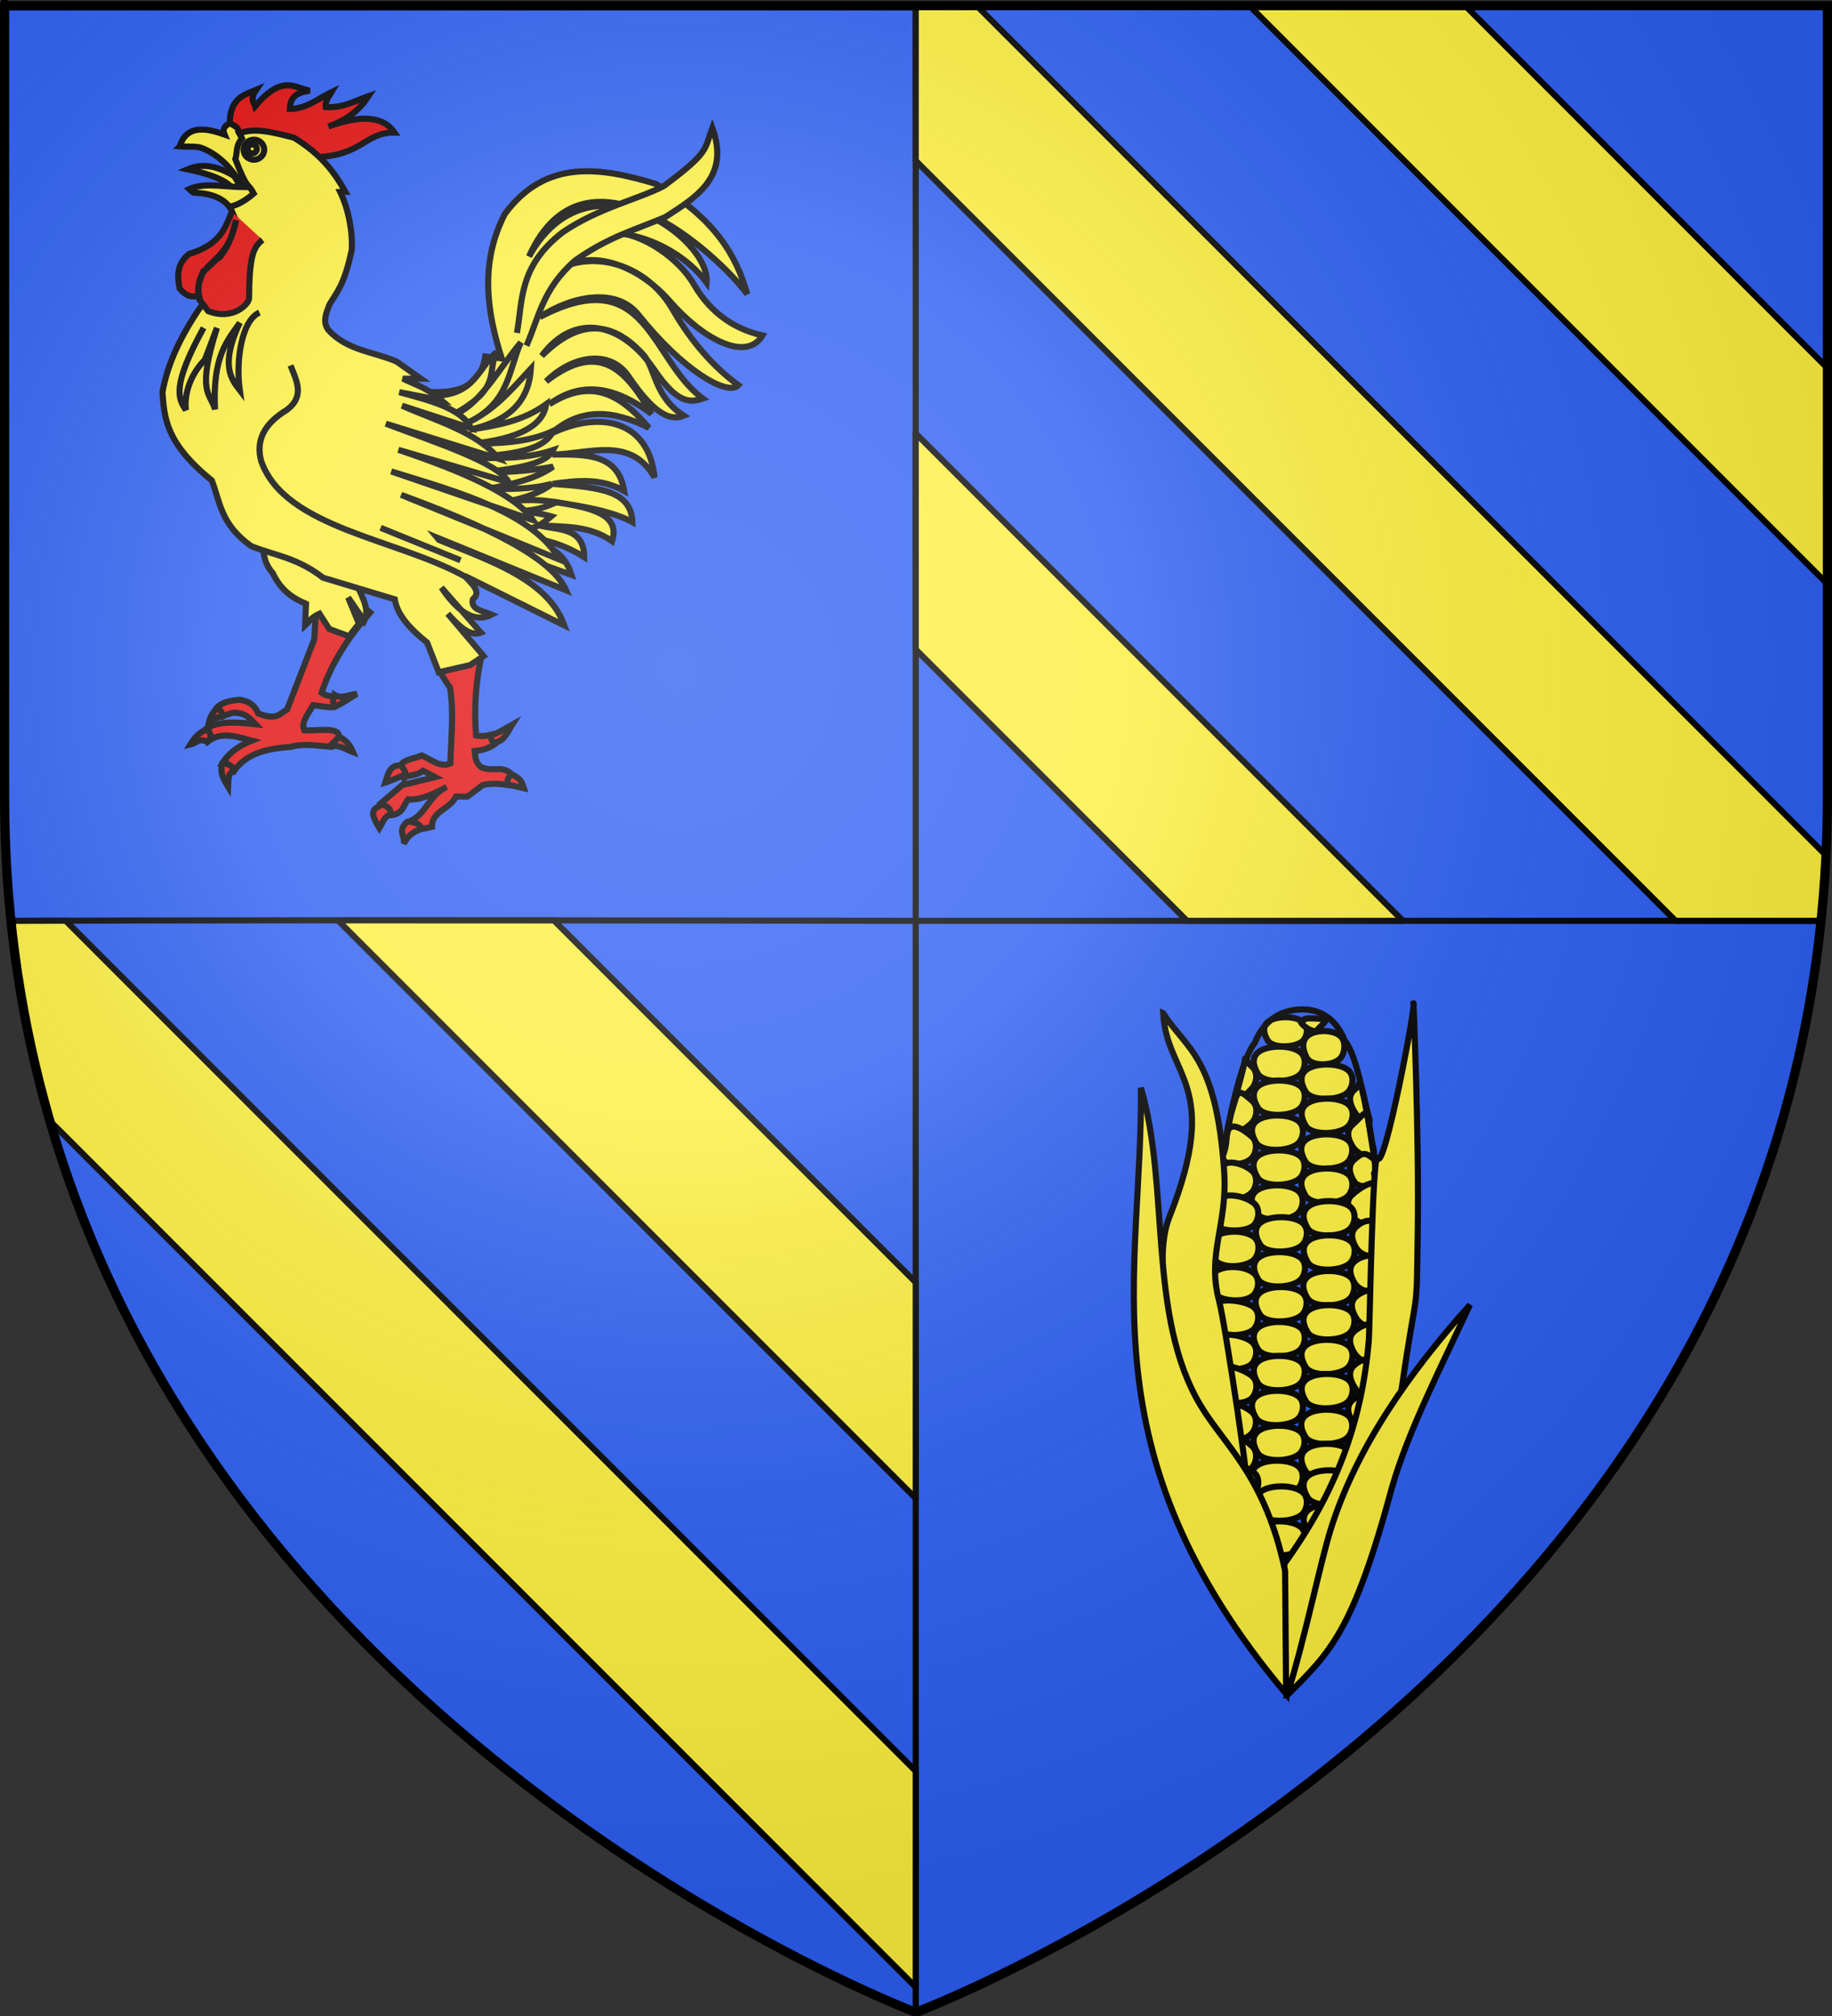 <?xml version="1.0" encoding="UTF-8" standalone="no"?>
<!-- Created with Inkscape (http://www.inkscape.org/) -->

<svg
   xmlns:osb="http://www.openswatchbook.org/uri/2009/osb"
   xmlns:dc="http://purl.org/dc/elements/1.1/"
   xmlns:cc="http://creativecommons.org/ns#"
   xmlns:rdf="http://www.w3.org/1999/02/22-rdf-syntax-ns#"
   xmlns:svg="http://www.w3.org/2000/svg"
   xmlns="http://www.w3.org/2000/svg"
   xmlns:xlink="http://www.w3.org/1999/xlink"
   xmlns:sodipodi="http://sodipodi.sourceforge.net/DTD/sodipodi-0.dtd"
   xmlns:inkscape="http://www.inkscape.org/namespaces/inkscape"
   version="1.0"
   width="600"
   height="660"
   id="svg2"
   style="enable-background:new"
   inkscape:version="0.91 r13725"
   sodipodi:docname="Blason_fr_Saint-Germain-du-Bois_71.svg">
  <rect width="100%" height="100%" fill="#333333" stroke="none"/>
  <sodipodi:namedview
     pagecolor="#ffffff"
     bordercolor="#666666"
     borderopacity="1"
     objecttolerance="10"
     gridtolerance="10"
     guidetolerance="10"
     inkscape:pageopacity="0"
     inkscape:pageshadow="2"
     inkscape:window-width="1440"
     inkscape:window-height="791"
     id="namedview61"
     showgrid="false"
     inkscape:zoom="0.62052831"
     inkscape:cx="502.68975"
     inkscape:cy="272.26903"
     inkscape:window-x="0"
     inkscape:window-y="1"
     inkscape:window-maximized="1"
     inkscape:current-layer="layer3" />
  <defs
     id="defs6">
    <radialGradient
       cx="221.445"
       cy="226.331"
       r="300"
       fx="221.445"
       fy="226.331"
       id="radialGradient3199-1"
       xlink:href="#linearGradient3673-7"
       gradientUnits="userSpaceOnUse"
       gradientTransform="matrix(1.353,0,0,1.35,-77.629,-86.175)" />
    <linearGradient
       id="linearGradient3673-7">
      <stop
         id="stop3675-4"
         style="stop-color:#ffffff;stop-opacity:0.314"
         offset="0" />
      <stop
         id="stop3677-0"
         style="stop-color:#ffffff;stop-opacity:0.251"
         offset="0.36" />
      <stop
         id="stop3679-9"
         style="stop-color:#6b6b6b;stop-opacity:0.125"
         offset="0.72" />
      <stop
         id="stop3681-4"
         style="stop-color:#000000;stop-opacity:0.125"
         offset="1" />
    </linearGradient>
    <style
       id="style33"
       type="text/css">
  .Rand2 { stroke: #202020; stroke-width:30; }
  .Rand4 { stroke: #202020; stroke-width:60; }
  .Rand6 { stroke: #202020; stroke-width:90; }
  .Schwarz { fill: #000000; }
  .Blau { fill: #0000ff; }
  .Gold { fill: #ffef00; }
  .Silber { fill: #ffffff; }
  </style>
    <g
       id="s">
      <g
         id="c">
        <path
           id="t"
           d="M 0,0 L 0,1 L 0.5,1 L 0,0 z "
           transform="matrix(0.951,0.309,-0.309,0.951,0,-1)" />
        <use
           xlink:href="#t"
           transform="scale(-1,1)"
           id="use2144"
           x="0"
           y="0"
           width="810"
           height="540" />
      </g>
      <g
         id="a">
        <use
           xlink:href="#c"
           transform="matrix(0.309,0.951,-0.951,0.309,0,0)"
           id="use2147"
           x="0"
           y="0"
           width="810"
           height="540" />
        <use
           xlink:href="#c"
           transform="matrix(-0.809,0.588,-0.588,-0.809,0,0)"
           id="use2149"
           x="0"
           y="0"
           width="810"
           height="540" />
      </g>
      <use
         xlink:href="#a"
         transform="scale(-1,1)"
         id="use2151"
         x="0"
         y="0"
         width="810"
         height="540" />
    </g>
    <g
       id="s-1">
      <g
         id="c-1">
        <path
           id="t-8"
           d="M 0,0 L 0,1 L 0.5,1 L 0,0 z "
           transform="matrix(0.951,0.309,-0.309,0.951,0,-1)" />
        <use
           xlink:href="#t-8"
           transform="scale(-1,1)"
           id="use2144-5"
           x="0"
           y="0"
           width="810"
           height="540" />
      </g>
      <g
         id="a-2">
        <use
           xlink:href="#c-1"
           transform="matrix(0.309,0.951,-0.951,0.309,0,0)"
           id="use2147-0"
           x="0"
           y="0"
           width="810"
           height="540" />
        <use
           xlink:href="#c-1"
           transform="matrix(-0.809,0.588,-0.588,-0.809,0,0)"
           id="use2149-1"
           x="0"
           y="0"
           width="810"
           height="540" />
      </g>
      <use
         xlink:href="#a-2"
         transform="scale(-1,1)"
         id="use2151-1"
         x="0"
         y="0"
         width="810"
         height="540" />
    </g>
    <g
       id="s-4">
      <g
         id="c-7">
        <path
           transform="matrix(0.951,0.309,-0.309,0.951,0,-1)"
           d="M 0,0 L 0,1 L 0.5,1 L 0,0 z "
           id="t-4" />
        <use
           height="540"
           width="810"
           y="0"
           x="0"
           id="use2144-1"
           transform="scale(-1,1)"
           xlink:href="#t-4" />
      </g>
      <g
         id="a-8">
        <use
           height="540"
           width="810"
           y="0"
           x="0"
           id="use2147-08"
           transform="matrix(0.309,0.951,-0.951,0.309,0,0)"
           xlink:href="#c-7" />
        <use
           height="540"
           width="810"
           y="0"
           x="0"
           id="use2149-8"
           transform="matrix(-0.809,0.588,-0.588,-0.809,0,0)"
           xlink:href="#c-7" />
      </g>
      <use
         height="540"
         width="810"
         y="0"
         x="0"
         id="use2151-17"
         transform="scale(-1,1)"
         xlink:href="#a-8" />
    </g>
    <g
       id="s-5">
      <g
         id="c-11">
        <path
           id="t-6"
           d="M 0,0 L 0,1 L 0.5,1 L 0,0 z"
           transform="matrix(0.951,0.309,-0.309,0.951,0,-1)" />
        <use
           xlink:href="#t-6"
           transform="scale(-1,1)"
           id="use2144-19"
           x="0"
           y="0"
           width="810"
           height="540" />
      </g>
      <g
         id="a-3">
        <use
           xlink:href="#c-11"
           transform="matrix(0.309,0.951,-0.951,0.309,0,0)"
           id="use2147-4"
           x="0"
           y="0"
           width="810"
           height="540" />
        <use
           xlink:href="#c-11"
           transform="matrix(-0.809,0.588,-0.588,-0.809,0,0)"
           id="use2149-7"
           x="0"
           y="0"
           width="810"
           height="540" />
      </g>
      <use
         xlink:href="#a-3"
         transform="scale(-1,1)"
         id="use2151-9"
         x="0"
         y="0"
         width="810"
         height="540" />
    </g>
    <g
       id="s-5-4">
      <g
         id="c-11-0">
        <path
           transform="matrix(0.951,0.309,-0.309,0.951,0,-1)"
           d="M 0,0 L 0,1 L 0.5,1 L 0,0 z"
           id="t-6-6" />
        <use
           height="540"
           width="810"
           y="0"
           x="0"
           id="use2144-19-5"
           transform="scale(-1,1)"
           xlink:href="#t-6-6" />
      </g>
      <g
         id="a-3-3">
        <use
           height="540"
           width="810"
           y="0"
           x="0"
           id="use2147-4-8"
           transform="matrix(0.309,0.951,-0.951,0.309,0,0)"
           xlink:href="#c-11-0" />
        <use
           height="540"
           width="810"
           y="0"
           x="0"
           id="use2149-7-5"
           transform="matrix(-0.809,0.588,-0.588,-0.809,0,0)"
           xlink:href="#c-11-0" />
      </g>
      <use
         height="540"
         width="810"
         y="0"
         x="0"
         id="use2151-9-1"
         transform="scale(-1,1)"
         xlink:href="#a-3-3" />
    </g>
    <g
       id="s-4-6">
      <g
         id="c-7-7">
        <path
           id="t-4-1"
           d="M 0,0 L 0,1 L 0.5,1 L 0,0 z "
           transform="matrix(0.951,0.309,-0.309,0.951,0,-1)" />
        <use
           xlink:href="#t-4-1"
           transform="scale(-1,1)"
           id="use2144-1-8"
           x="0"
           y="0"
           width="810"
           height="540" />
      </g>
      <g
         id="a-8-4">
        <use
           xlink:href="#c-7-7"
           transform="matrix(0.309,0.951,-0.951,0.309,0,0)"
           id="use2147-08-9"
           x="0"
           y="0"
           width="810"
           height="540" />
        <use
           xlink:href="#c-7-7"
           transform="matrix(-0.809,0.588,-0.588,-0.809,0,0)"
           id="use2149-8-7"
           x="0"
           y="0"
           width="810"
           height="540" />
      </g>
      <use
         xlink:href="#a-8-4"
         transform="scale(-1,1)"
         id="use2151-17-3"
         x="0"
         y="0"
         width="810"
         height="540" />
    </g>
    <g
       id="s-1-3">
      <g
         id="c-1-0">
        <path
           transform="matrix(0.951,0.309,-0.309,0.951,0,-1)"
           d="M 0,0 L 0,1 L 0.5,1 L 0,0 z "
           id="t-8-4" />
        <use
           height="540"
           width="810"
           y="0"
           x="0"
           id="use2144-5-8"
           transform="scale(-1,1)"
           xlink:href="#t-8-4" />
      </g>
      <g
         id="a-2-5">
        <use
           height="540"
           width="810"
           y="0"
           x="0"
           id="use2147-0-5"
           transform="matrix(0.309,0.951,-0.951,0.309,0,0)"
           xlink:href="#c-1-0" />
        <use
           height="540"
           width="810"
           y="0"
           x="0"
           id="use2149-1-5"
           transform="matrix(-0.809,0.588,-0.588,-0.809,0,0)"
           xlink:href="#c-1-0" />
      </g>
      <use
         height="540"
         width="810"
         y="0"
         x="0"
         id="use2151-1-4"
         transform="scale(-1,1)"
         xlink:href="#a-2-5" />
    </g>
    <g
       id="s-0">
      <g
         id="c-8">
        <path
           transform="matrix(0.951,0.309,-0.309,0.951,0,-1)"
           d="M 0,0 L 0,1 L 0.5,1 L 0,0 z "
           id="t-40" />
        <use
           height="540"
           width="810"
           y="0"
           x="0"
           id="use2144-4"
           transform="scale(-1,1)"
           xlink:href="#t-40" />
      </g>
      <g
         id="a-6">
        <use
           height="540"
           width="810"
           y="0"
           x="0"
           id="use2147-46"
           transform="matrix(0.309,0.951,-0.951,0.309,0,0)"
           xlink:href="#c-8" />
        <use
           height="540"
           width="810"
           y="0"
           x="0"
           id="use2149-4"
           transform="matrix(-0.809,0.588,-0.588,-0.809,0,0)"
           xlink:href="#c-8" />
      </g>
      <use
         height="540"
         width="810"
         y="0"
         x="0"
         id="use2151-3"
         transform="scale(-1,1)"
         xlink:href="#a-6" />
    </g>
    <style
       type="text/css"
       id="style33-5">
  .Rand2 { stroke: #202020; stroke-width:30; }
  .Rand4 { stroke: #202020; stroke-width:60; }
  .Rand6 { stroke: #202020; stroke-width:90; }
  .Schwarz { fill: #000000; }
  .Blau { fill: #0000ff; }
  .Gold { fill: #ffef00; }
  .Silber { fill: #ffffff; }
  </style>
    <linearGradient
       id="linearGradient11310-6"
       osb:paint="solid">
      <stop
         style="stop-color:#000000;stop-opacity:1;"
         offset="0"
         id="stop11312-15" />
    </linearGradient>
  </defs>
  <g
     inkscape:groupmode="layer"
     id="layer1"
     inkscape:label="Fond_Ecu"
     style="display:inline">
    <path
       inkscape:connector-curvature="0"
       style="color:#000000;display:inline;overflow:visible;visibility:visible;fill:#2b5df2;fill-opacity:1;fill-rule:evenodd;stroke:#000000;stroke-width:2.5;stroke-linecap:butt;stroke-linejoin:miter;stroke-miterlimit:4;stroke-dasharray:none;stroke-dashoffset:0;stroke-opacity:1;marker:none;enable-background:accumulate"
       id="path1411-7"
       d="M 300,658.5 C 300,658.5 1.5,546.18 1.5,260.728 1.5,-24.723 1.5,2.176 1.5,2.176 l 597,0 0,258.552 c 0,285.452 -298.5,397.772 -298.5,397.772 z" />
  </g>
  <g
     inkscape:groupmode="layer"
     id="layer3"
     inkscape:label="Meubles"
     style="display:inline">
    <path
       sodipodi:nodetypes="cscccc"
       d="m 598.5,2.188 0,258.531 c 0,14.08 -0.744,27.505 -2.125,40.75 l -296.469,0 0,-299.281 z"
       id="path11817"
       style="color:#000000;font-style:normal;font-variant:normal;font-weight:normal;font-stretch:normal;font-size:medium;line-height:normal;font-family:Sans;-inkscape-font-specification:Sans;text-indent:0;text-align:start;text-decoration:none;text-decoration-line:none;letter-spacing:normal;word-spacing:normal;text-transform:none;direction:ltr;block-progression:tb;writing-mode:lr-tb;baseline-shift:baseline;text-anchor:start;display:inline;overflow:visible;visibility:visible;fill:#2b5df2;fill-opacity:1;fill-rule:nonzero;stroke:#000000;stroke-width:2;stroke-linecap:butt;stroke-linejoin:miter;stroke-miterlimit:4;stroke-dasharray:none;stroke-dashoffset:0;stroke-opacity:1;marker:none;enable-background:accumulate"
       inkscape:connector-curvature="0" />
    <path
       inkscape:connector-curvature="0"
       style="color:#000000;font-style:normal;font-variant:normal;font-weight:normal;font-stretch:normal;font-size:medium;line-height:normal;font-family:Sans;-inkscape-font-specification:Sans;text-indent:0;text-align:start;text-decoration:none;text-decoration-line:none;letter-spacing:normal;word-spacing:normal;text-transform:none;direction:ltr;block-progression:tb;writing-mode:lr-tb;baseline-shift:baseline;text-anchor:start;display:inline;overflow:visible;visibility:visible;fill:#2b5df2;fill-opacity:1;fill-rule:nonzero;stroke:#000000;stroke-width:2;stroke-linecap:butt;stroke-linejoin:miter;stroke-miterlimit:4;stroke-dasharray:none;stroke-dashoffset:0;stroke-opacity:1;marker:none;enable-background:accumulate"
       id="path12461"
       d="m 299.906,301.469 0,357.031 c 0,0 -269.212,-102.238 -296.219,-357.031 102.338,-0.393 296.219,0 296.219,0 z"
       sodipodi:nodetypes="cccc" />
    <g
       style="display:inline;stroke:#000000;stroke-width:3;stroke-miterlimit:4;stroke-dasharray:none"
       inkscape:label="Fond écu"
       id="g3399"
       transform="translate(-1075.52,-286.514)" />
    <g
       style="display:inline;stroke:#000000;stroke-width:3;stroke-miterlimit:4;stroke-dasharray:none"
       inkscape:label="Reflet final"
       id="g3417"
       transform="translate(-1075.52,-286.514)" />
    <g
       style="display:inline;stroke:#000000;stroke-width:3;stroke-miterlimit:4;stroke-dasharray:none"
       inkscape:label="Contour final"
       id="g3419"
       transform="translate(-1075.52,-286.514)" />
    <g
       transform="translate(-1056.274,11.223)"
       inkscape:label="Calque 1"
       id="layer1-8">
      <g
         id="g11294"
         transform="translate(-124.568,32.15)">
        <g
           style="display:inline"
           inkscape:label="Fond écu"
           id="layer3-0" />
        <g
           inkscape:label="Meubles"
           id="layer4-27">
          <g
             transform="matrix(1.13,0,0,1.13,-74.616,-90.657)"
             id="g23917-5">
            <g
               id="g3240-1" />
          </g>
        </g>
        <g
           inkscape:label="Reflet final"
           id="layer2-3" />
        <g
           inkscape:label="Contour final"
           id="g11332" />
      </g>
    </g>
    <g
       transform="translate(-634.85,-18.177)"
       id="layer3-6"
       style="display:inline;stroke:#000000;stroke-width:2;stroke-miterlimit:4;stroke-dasharray:none;stroke-opacity:1" />
    <g
       transform="translate(-634.85,-18.177)"
       id="layer1-87"
       style="display:inline;stroke:#000000;stroke-width:2;stroke-miterlimit:4;stroke-dasharray:none;stroke-opacity:1" />
    <g
       transform="translate(-578.421,-94.817)"
       id="layer4-1"
       style="display:inline;stroke:#000000;stroke-width:2;stroke-miterlimit:4;stroke-dasharray:none;stroke-opacity:1">
      <g
         style="stroke:#000000;stroke-width:2;stroke-miterlimit:4;stroke-dasharray:none;stroke-opacity:1"
         transform="translate(873,-55.32)"
         id="g5818" />
      <g
         style="stroke:#000000;stroke-width:2;stroke-miterlimit:4;stroke-dasharray:none;stroke-opacity:1"
         transform="translate(873,-55.32)"
         id="g5820" />
      <g
         style="stroke:#000000;stroke-width:2;stroke-miterlimit:4;stroke-dasharray:none;stroke-opacity:1"
         transform="translate(873,-55.32)"
         id="g5822" />
    </g>
    <g
       transform="translate(-578.421,-94.817)"
       id="layer5-6"
       style="display:inline;stroke:#000000;stroke-width:2;stroke-miterlimit:4;stroke-dasharray:none;stroke-opacity:1">
      <g
         transform="translate(-582.739,640.167)"
         id="g5438"
         style="display:inline;stroke:#000000;stroke-width:2;stroke-miterlimit:4;stroke-dasharray:none;stroke-opacity:1" />
      <g
         transform="translate(-526.311,563.527)"
         id="g5440"
         style="display:inline;stroke:#000000;stroke-width:2;stroke-miterlimit:4;stroke-dasharray:none;stroke-opacity:1" />
      <g
         style="stroke:#000000;stroke-width:2;stroke-miterlimit:4;stroke-dasharray:none;stroke-opacity:1"
         transform="translate(-526.311,563.527)"
         id="g5559" />
      <g
         transform="translate(-526.311,563.527)"
         id="g5561"
         style="display:inline;stroke:#000000;stroke-width:2;stroke-miterlimit:4;stroke-dasharray:none;stroke-opacity:1" />
    </g>
    <g
       transform="translate(-578.421,-94.817)"
       id="layer6-9"
       style="display:inline;stroke:#000000;stroke-width:2;stroke-miterlimit:4;stroke-dasharray:none;stroke-opacity:1" />
    <rect
       y="-12.443"
       x="574.417"
       height="0"
       width="3"
       id="rect12745"
       style="fill:#ffffff;fill-opacity:1;fill-rule:evenodd;stroke:#000000;stroke-width:3;stroke-linecap:round;stroke-linejoin:round;stroke-miterlimit:4;stroke-dasharray:none;stroke-dashoffset:0;stroke-opacity:1" />
    <g
       id="g7045">
      <g
         id="g4393"
         transform="matrix(1.375,0,0,1.38,-282.862,279.174)"
         style="stroke-width:1.452;stroke-miterlimit:4;stroke-dasharray:none">
        <path
           id="use3293"
           d="m 507.661,40.193 c 1.777,-1.58 6.721,-1.565 8.511,0 1.232,1.077 0.955,3.23 0,4.306 -1.576,1.776 -7.292,2.031 -8.511,0 -0.921,-1.534 -1.28,-3.169 0,-4.306 z"
           style="fill:#fcef3c;fill-opacity:1;fill-rule:evenodd;stroke:#000000;stroke-width:1.452;stroke-linecap:butt;stroke-linejoin:miter;stroke-miterlimit:4;stroke-dasharray:none;stroke-opacity:1"
           inkscape:connector-curvature="0" />
        <path
           id="use3297"
           d="m 505.35,47.385 c 2.122,-1.863 8.026,-1.846 10.165,0 1.472,1.27 1.141,3.81 0,5.08 -1.882,2.095 -8.708,2.396 -10.165,0 -1.1,-1.809 -1.528,-3.738 0,-5.08 z"
           style="fill:#fcef3c;fill-opacity:1;fill-rule:evenodd;stroke:#000000;stroke-width:1.452;stroke-linecap:butt;stroke-linejoin:miter;stroke-miterlimit:4;stroke-dasharray:none;stroke-opacity:1"
           inkscape:connector-curvature="0" />
        <path
           id="use3315"
           d="m 515.76,39.919 c 1.299,-0.056 -1.179,-0.981 5.158,-0.477 0.881,0.07 0.549,0.55 -0.018,1.128 -0.374,0.38 -0.928,0.903 -1.03,1.023 -0.554,0.649 -0.693,0.988 -2.112,0.418 -1.071,-0.43 -2.825,-2.056 -1.998,-2.091 z"
           style="fill:#fcef3c;fill-opacity:1;fill-rule:evenodd;stroke:#000000;stroke-width:1.452;stroke-linecap:butt;stroke-linejoin:miter;stroke-miterlimit:4;stroke-dasharray:none;stroke-opacity:1"
           inkscape:connector-curvature="0" />
        <path
           id="use3319"
           d="m 516.947,43.647 c 1.71,-1.807 6.466,-1.789 8.19,0 1.186,1.231 0.919,3.694 0,4.925 -1.516,2.031 -7.016,2.323 -8.19,0 -0.886,-1.754 -1.231,-3.624 0,-4.925 z"
           style="fill:#fcef3c;fill-opacity:1;fill-rule:evenodd;stroke:#000000;stroke-width:1.452;stroke-linecap:butt;stroke-linejoin:miter;stroke-miterlimit:4;stroke-dasharray:none;stroke-opacity:1"
           inkscape:connector-curvature="0" />
        <path
           id="use3339"
           d="m 502.022,50.259 c 0.55,-2.734 -0.213,-1.332 1.925,0.513 1.472,1.27 1.141,3.81 0,5.08 -1.882,2.095 -4.305,4.087 -3.678,1.368 0.653,-2.836 1.276,-4.594 1.753,-6.962 z"
           style="fill:#fcef3c;fill-opacity:1;fill-rule:evenodd;stroke:#000000;stroke-width:1.452;stroke-linecap:butt;stroke-linejoin:miter;stroke-miterlimit:4;stroke-dasharray:none;stroke-opacity:1"
           inkscape:connector-curvature="0" />
        <path
           id="use3341"
           d="m 505.35,55.429 c 2.122,-1.863 8.026,-1.846 10.165,0 1.472,1.27 1.141,3.81 0,5.08 -1.882,2.095 -8.708,2.396 -10.165,0 -1.1,-1.809 -1.528,-3.738 0,-5.08 z"
           style="fill:#fcef3c;fill-opacity:1;fill-rule:evenodd;stroke:#000000;stroke-width:1.452;stroke-linecap:butt;stroke-linejoin:miter;stroke-miterlimit:4;stroke-dasharray:none;stroke-opacity:1"
           inkscape:connector-curvature="0" />
        <path
           id="use3343"
           d="m 499.957,58.534 c 0.794,-2.676 1.89,-1.504 4.029,0.342 1.472,1.27 1.141,3.81 0,5.08 -1.882,2.095 -5.943,3.793 -5.607,1.026 0.303,-2.494 0.926,-4.251 1.578,-6.449 z"
           style="fill:#fcef3c;fill-opacity:1;fill-rule:evenodd;stroke:#000000;stroke-width:1.452;stroke-linecap:butt;stroke-linejoin:miter;stroke-miterlimit:4;stroke-dasharray:none;stroke-opacity:1"
           inkscape:connector-curvature="0" />
        <path
           id="use3345"
           d="m 504.916,63.714 c 2.122,-1.863 8.026,-1.846 10.165,0 1.472,1.27 1.141,3.81 0,5.08 -1.882,2.095 -8.708,2.396 -10.165,0 -1.1,-1.809 -1.528,-3.738 0,-5.08 z"
           style="fill:#fcef3c;fill-opacity:1;fill-rule:evenodd;stroke:#000000;stroke-width:1.452;stroke-linecap:butt;stroke-linejoin:miter;stroke-miterlimit:4;stroke-dasharray:none;stroke-opacity:1"
           inkscape:connector-curvature="0" />
        <path
           id="use3347"
           d="m 498.104,66.317 c 0.591,-2.726 3.643,-0.819 5.782,1.026 1.472,1.27 1.141,3.81 0,5.08 -1.882,2.095 -7.766,1.949 -6.834,-0.684 1.004,-2.836 0.575,-3.225 1.052,-5.422 z"
           style="fill:#fcef3c;fill-opacity:1;fill-rule:evenodd;stroke:#000000;stroke-width:1.452;stroke-linecap:butt;stroke-linejoin:miter;stroke-miterlimit:4;stroke-dasharray:none;stroke-opacity:1"
           inkscape:connector-curvature="0" />
        <path
           id="use3349"
           d="m 505.288,72 c 2.122,-1.863 8.026,-1.846 10.165,0 1.472,1.27 1.141,3.81 0,5.08 -1.882,2.095 -8.708,2.396 -10.165,0 -1.1,-1.809 -1.528,-3.738 0,-5.08 z"
           style="fill:#fcef3c;fill-opacity:1;fill-rule:evenodd;stroke:#000000;stroke-width:1.452;stroke-linecap:butt;stroke-linejoin:miter;stroke-miterlimit:4;stroke-dasharray:none;stroke-opacity:1"
           inkscape:connector-curvature="0" />
        <path
           id="use3351"
           d="m 496.564,75.105 c 0.545,-2.735 5.221,-1.504 7.36,0.342 1.472,1.27 1.141,3.81 0,5.08 -1.882,2.095 -8.611,3.104 -8.236,0.342 0.478,-3.52 0.575,-4.251 0.877,-5.764 z"
           style="fill:#fcef3c;fill-opacity:1;fill-rule:evenodd;stroke:#000000;stroke-width:1.452;stroke-linecap:butt;stroke-linejoin:miter;stroke-miterlimit:4;stroke-dasharray:none;stroke-opacity:1"
           inkscape:connector-curvature="0" />
        <path
           id="use3353"
           d="m 504.854,80.286 c 2.122,-1.863 8.026,-1.846 10.165,0 1.472,1.27 1.141,3.81 0,5.08 -1.882,2.095 -8.708,2.396 -10.165,0 -1.1,-1.809 -1.528,-3.738 0,-5.08 z"
           style="fill:#fcef3c;fill-opacity:1;fill-rule:evenodd;stroke:#000000;stroke-width:1.452;stroke-linecap:butt;stroke-linejoin:miter;stroke-miterlimit:4;stroke-dasharray:none;stroke-opacity:1"
           inkscape:connector-curvature="0" />
        <path
           id="use3355"
           d="m 516.716,51.619 c 2.122,-1.863 8.026,-1.846 10.165,0 1.472,1.27 1.141,3.81 0,5.08 -1.882,2.095 -8.708,2.396 -10.165,0 -1.1,-1.809 -1.528,-3.738 0,-5.08 z"
           style="fill:#fcef3c;fill-opacity:1;fill-rule:evenodd;stroke:#000000;stroke-width:1.452;stroke-linecap:butt;stroke-linejoin:miter;stroke-miterlimit:4;stroke-dasharray:none;stroke-opacity:1"
           inkscape:connector-curvature="0" />
        <path
           id="use3357"
           d="m 528.282,56.276 c 2.122,-1.863 0.866,-3.162 1.75,-0.513 0.595,1.783 1.316,5.692 1.753,6.962 0.908,2.641 -2.047,1.028 -3.503,-1.368 -1.1,-1.809 -1.528,-3.738 0,-5.08 z"
           style="fill:#fcef3c;fill-opacity:1;fill-rule:evenodd;stroke:#000000;stroke-width:1.452;stroke-linecap:butt;stroke-linejoin:miter;stroke-miterlimit:4;stroke-dasharray:none;stroke-opacity:1"
           inkscape:connector-curvature="0" />
        <path
           id="use3359"
           d="m 516.754,59.723 c 2.122,-1.863 8.026,-1.846 10.165,0 1.472,1.27 1.141,3.81 0,5.08 -1.882,2.095 -8.708,2.396 -10.165,0 -1.1,-1.809 -1.528,-3.738 0,-5.08 z"
           style="fill:#fcef3c;fill-opacity:1;fill-rule:evenodd;stroke:#000000;stroke-width:1.452;stroke-linecap:butt;stroke-linejoin:miter;stroke-miterlimit:4;stroke-dasharray:none;stroke-opacity:1"
           inkscape:connector-curvature="0" />
        <path
           id="use3361"
           d="m 527.848,64.561 c 2.122,-1.863 3.535,-4.308 3.854,-1.54 0.245,2.125 0.615,4.837 1.227,7.475 0.63,2.717 -3.625,1.541 -5.081,-0.855 -1.1,-1.809 -1.528,-3.738 0,-5.08 z"
           style="fill:#fcef3c;fill-opacity:1;fill-rule:evenodd;stroke:#000000;stroke-width:1.452;stroke-linecap:butt;stroke-linejoin:miter;stroke-miterlimit:4;stroke-dasharray:none;stroke-opacity:1"
           inkscape:connector-curvature="0" />
        <path
           id="use3363"
           d="m 516.654,68.19 c 2.122,-1.863 8.026,-1.846 10.165,0 1.472,1.27 1.141,3.81 0,5.08 -1.882,2.095 -8.708,2.396 -10.165,0 -1.1,-1.809 -1.528,-3.738 0,-5.08 z"
           style="fill:#fcef3c;fill-opacity:1;fill-rule:evenodd;stroke:#000000;stroke-width:1.452;stroke-linecap:butt;stroke-linejoin:miter;stroke-miterlimit:4;stroke-dasharray:none;stroke-opacity:1"
           inkscape:connector-curvature="0" />
        <path
           id="use3365"
           d="m 528.22,72.847 c 2.122,-1.863 2.767,-1.846 4.906,0 1.161,1.002 -0.278,-3.402 0.255,2.931 0.27,3.206 -1.293,-2.433 0.446,1.978 0.225,0.571 -4.15,2.567 -5.607,0.171 -1.1,-1.809 -1.528,-3.738 0,-5.08 z"
           style="fill:#fcef3c;fill-opacity:1;fill-rule:evenodd;stroke:#000000;stroke-width:1.452;stroke-linecap:butt;stroke-linejoin:miter;stroke-miterlimit:4;stroke-dasharray:none;stroke-opacity:1"
           inkscape:connector-curvature="0" />
        <path
           id="use3367"
           d="m 516.692,76.294 c 2.122,-1.863 8.026,-1.846 10.165,0 1.472,1.27 1.141,3.81 0,5.08 -1.882,2.095 -8.708,2.396 -10.165,0 -1.1,-1.809 -1.528,-3.738 0,-5.08 z"
           style="fill:#fcef3c;fill-opacity:1;fill-rule:evenodd;stroke:#000000;stroke-width:1.452;stroke-linecap:butt;stroke-linejoin:miter;stroke-miterlimit:4;stroke-dasharray:none;stroke-opacity:1"
           inkscape:connector-curvature="0" />
        <path
           id="use3369"
           d="m 527.786,81.132 c 2.122,-1.863 5.897,-4.266 6.483,-1.54 0.42,1.954 0.264,4.665 0.351,6.791 0.113,2.784 -5.378,2.225 -6.834,-0.171 -1.1,-1.809 -1.528,-3.738 0,-5.08 z"
           style="fill:#fcef3c;fill-opacity:1;fill-rule:evenodd;stroke:#000000;stroke-width:1.452;stroke-linecap:butt;stroke-linejoin:miter;stroke-miterlimit:4;stroke-dasharray:none;stroke-opacity:1"
           inkscape:connector-curvature="0" />
        <path
           id="use3403"
           d="m 495.681,82.847 c 0.926,-2.635 6.624,-1.504 8.762,0.342 1.472,1.27 1.141,3.81 0,5.08 -1.882,2.095 -9.975,1.74 -9.639,-1.026 0.303,-2.494 0.225,-2.541 0.877,-4.396 z"
           style="fill:#fcef3c;fill-opacity:1;fill-rule:evenodd;stroke:#000000;stroke-width:1.452;stroke-linecap:butt;stroke-linejoin:miter;stroke-miterlimit:4;stroke-dasharray:none;stroke-opacity:1"
           inkscape:connector-curvature="0" />
        <path
           id="use3405"
           d="m 505.846,87.846 c 2.122,-1.863 8.026,-1.846 10.165,0 1.472,1.27 1.141,3.81 0,5.08 -1.882,2.095 -8.708,2.396 -10.165,0 -1.1,-1.809 -1.528,-3.738 0,-5.08 z"
           style="fill:#fcef3c;fill-opacity:1;fill-rule:evenodd;stroke:#000000;stroke-width:1.452;stroke-linecap:butt;stroke-linejoin:miter;stroke-miterlimit:4;stroke-dasharray:none;stroke-opacity:1"
           inkscape:connector-curvature="0" />
        <path
           id="use3407"
           d="m 494.952,91.286 c 2.004,-1.868 7.577,-1.851 9.596,0 1.389,1.273 1.077,3.82 0,5.094 -1.777,2.101 -8.221,2.403 -9.596,0 -1.038,-1.814 -1.443,-3.748 0,-5.094 z"
           style="fill:#fcef3c;fill-opacity:1;fill-rule:evenodd;stroke:#000000;stroke-width:1.452;stroke-linecap:butt;stroke-linejoin:miter;stroke-miterlimit:4;stroke-dasharray:none;stroke-opacity:1"
           inkscape:connector-curvature="0" />
        <path
           id="use3409"
           d="m 505.412,96.131 c 2.122,-1.863 8.026,-1.846 10.165,0 1.472,1.27 1.141,3.81 0,5.08 -1.882,2.095 -8.708,2.396 -10.165,0 -1.1,-1.809 -1.528,-3.738 0,-5.08 z"
           style="fill:#fcef3c;fill-opacity:1;fill-rule:evenodd;stroke:#000000;stroke-width:1.452;stroke-linecap:butt;stroke-linejoin:miter;stroke-miterlimit:4;stroke-dasharray:none;stroke-opacity:1"
           inkscape:connector-curvature="0" />
        <path
           id="use3411"
           d="m 494.918,99.589 c 2.122,-1.863 7.325,-1.675 9.463,0.171 1.472,1.27 1.141,3.81 0,5.08 -1.882,2.095 -8.358,1.712 -9.814,-0.684 -0.598,-0.984 -0.472,-0.977 -0.466,-1.918 0.005,-0.789 0.119,-2.037 0.817,-2.649 z"
           style="fill:#fcef3c;fill-opacity:1;fill-rule:evenodd;stroke:#000000;stroke-width:1.452;stroke-linecap:butt;stroke-linejoin:miter;stroke-miterlimit:4;stroke-dasharray:none;stroke-opacity:1"
           inkscape:connector-curvature="0" />
        <path
           id="use3413"
           d="m 505.784,104.417 c 2.122,-1.863 8.026,-1.846 10.165,0 1.472,1.27 1.141,3.81 0,5.08 -1.882,2.095 -8.708,2.396 -10.165,0 -1.1,-1.809 -1.528,-3.738 0,-5.08 z"
           style="fill:#fcef3c;fill-opacity:1;fill-rule:evenodd;stroke:#000000;stroke-width:1.452;stroke-linecap:butt;stroke-linejoin:miter;stroke-miterlimit:4;stroke-dasharray:none;stroke-opacity:1"
           inkscape:connector-curvature="0" />
        <path
           id="use3415"
           d="m 494.606,108.035 c -0.074,-2.785 7.675,-2.017 9.814,-0.171 1.472,1.27 1.141,3.81 0,5.08 -1.882,2.095 -9.351,2.088 -9.639,-0.684 -0.223,-2.152 -0.126,-2.37 -0.175,-4.225 z"
           style="fill:#fcef3c;fill-opacity:1;fill-rule:evenodd;stroke:#000000;stroke-width:1.452;stroke-linecap:butt;stroke-linejoin:miter;stroke-miterlimit:4;stroke-dasharray:none;stroke-opacity:1"
           inkscape:connector-curvature="0" />
        <path
           id="use3417"
           d="m 505.35,112.702 c 2.122,-1.863 8.026,-1.846 10.165,0 1.472,1.27 1.141,3.81 0,5.08 -1.882,2.095 -8.708,2.396 -10.165,0 -1.1,-1.809 -1.528,-3.738 0,-5.08 z"
           style="fill:#fcef3c;fill-opacity:1;fill-rule:evenodd;stroke:#000000;stroke-width:1.452;stroke-linecap:butt;stroke-linejoin:miter;stroke-miterlimit:4;stroke-dasharray:none;stroke-opacity:1"
           inkscape:connector-curvature="0" />
        <path
           id="use3419"
           d="m 517.211,84.035 c 2.122,-1.863 8.026,-1.846 10.165,0 1.472,1.27 1.141,3.81 0,5.08 -1.882,2.095 -8.708,2.396 -10.165,0 -1.1,-1.809 -1.528,-3.738 0,-5.08 z"
           style="fill:#fcef3c;fill-opacity:1;fill-rule:evenodd;stroke:#000000;stroke-width:1.452;stroke-linecap:butt;stroke-linejoin:miter;stroke-miterlimit:4;stroke-dasharray:none;stroke-opacity:1"
           inkscape:connector-curvature="0" />
        <path
           id="use3421"
           d="m 528.778,88.692 c 2.122,-1.863 4.169,-1.846 6.308,0 0.421,0.363 0.113,3.66 0.175,5.422 0.098,2.784 -5.027,2.054 -6.483,-0.342 -1.1,-1.809 -1.528,-3.738 0,-5.08 z"
           style="fill:#fcef3c;fill-opacity:1;fill-rule:evenodd;stroke:#000000;stroke-width:1.452;stroke-linecap:butt;stroke-linejoin:miter;stroke-miterlimit:4;stroke-dasharray:none;stroke-opacity:1"
           inkscape:connector-curvature="0" />
        <path
           id="use3423"
           d="m 517.25,92.14 c 2.122,-1.863 8.026,-1.846 10.165,0 1.472,1.27 1.141,3.81 0,5.08 -1.882,2.095 -8.708,2.396 -10.165,0 -1.1,-1.809 -1.528,-3.738 0,-5.08 z"
           style="fill:#fcef3c;fill-opacity:1;fill-rule:evenodd;stroke:#000000;stroke-width:1.452;stroke-linecap:butt;stroke-linejoin:miter;stroke-miterlimit:4;stroke-dasharray:none;stroke-opacity:1"
           inkscape:connector-curvature="0" />
        <path
           id="use3425"
           d="m 528.344,96.978 c 2.122,-1.863 6.973,-2.269 6.834,0.513 -0.106,2.125 -0.086,3.126 -0.351,4.909 -0.409,2.757 -5.027,2.054 -6.483,-0.342 -1.1,-1.809 -1.528,-3.738 0,-5.08 z"
           style="fill:#fcef3c;fill-opacity:1;fill-rule:evenodd;stroke:#000000;stroke-width:1.452;stroke-linecap:butt;stroke-linejoin:miter;stroke-miterlimit:4;stroke-dasharray:none;stroke-opacity:1"
           inkscape:connector-curvature="0" />
        <path
           id="use3427"
           d="m 517.149,100.607 c 2.122,-1.863 8.026,-1.846 10.165,0 1.472,1.27 1.141,3.81 0,5.08 -1.882,2.095 -8.708,2.396 -10.165,0 -1.1,-1.809 -1.528,-3.738 0,-5.08 z"
           style="fill:#fcef3c;fill-opacity:1;fill-rule:evenodd;stroke:#000000;stroke-width:1.452;stroke-linecap:butt;stroke-linejoin:miter;stroke-miterlimit:4;stroke-dasharray:none;stroke-opacity:1"
           inkscape:connector-curvature="0" />
        <path
           id="use3429"
           d="m 528.716,105.263 c 2.122,-1.863 6.179,-2.417 5.782,0.342 -0.281,1.954 -0.086,3.297 -0.526,4.738 -0.815,2.67 -3.8,2.396 -5.256,0 -1.1,-1.809 -1.528,-3.738 0,-5.08 z"
           style="fill:#fcef3c;fill-opacity:1;fill-rule:evenodd;stroke:#000000;stroke-width:1.452;stroke-linecap:butt;stroke-linejoin:miter;stroke-miterlimit:4;stroke-dasharray:none;stroke-opacity:1"
           inkscape:connector-curvature="0" />
        <path
           id="use3431"
           d="m 517.188,108.711 c 2.122,-1.863 8.026,-1.846 10.165,0 1.472,1.27 1.141,3.81 0,5.08 -1.882,2.095 -8.708,2.396 -10.165,0 -1.1,-1.809 -1.528,-3.738 0,-5.08 z"
           style="fill:#fcef3c;fill-opacity:1;fill-rule:evenodd;stroke:#000000;stroke-width:1.452;stroke-linecap:butt;stroke-linejoin:miter;stroke-miterlimit:4;stroke-dasharray:none;stroke-opacity:1"
           inkscape:connector-curvature="0" />
        <path
           id="use3433"
           d="m 528.282,113.549 c 2.122,-1.863 5.499,-2.784 5.607,0 0.069,1.783 -0.086,3.981 -0.526,5.251 -0.914,2.639 -3.625,2.225 -5.081,-0.171 -1.1,-1.809 -1.528,-3.738 0,-5.08 z"
           style="fill:#fcef3c;fill-opacity:1;fill-rule:evenodd;stroke:#000000;stroke-width:1.452;stroke-linecap:butt;stroke-linejoin:miter;stroke-miterlimit:4;stroke-dasharray:none;stroke-opacity:1"
           inkscape:connector-curvature="0" />
        <path
           id="use3435"
           d="m 495.185,116.089 c 0.173,-2.781 6.624,-1.846 8.762,0 1.472,1.27 1.141,3.81 0,5.08 -1.882,2.095 -8.927,1.755 -8.762,-1.026 0.127,-2.152 -0.126,-2.028 0,-4.054 z"
           style="fill:#fcef3c;fill-opacity:1;fill-rule:evenodd;stroke:#000000;stroke-width:1.452;stroke-linecap:butt;stroke-linejoin:miter;stroke-miterlimit:4;stroke-dasharray:none;stroke-opacity:1"
           inkscape:connector-curvature="0" />
        <path
           id="use3437"
           d="m 505.35,120.746 c 2.122,-1.863 8.026,-1.846 10.165,0 1.472,1.27 1.141,3.81 0,5.08 -1.882,2.095 -8.708,2.396 -10.165,0 -1.1,-1.809 -1.528,-3.738 0,-5.08 z"
           style="fill:#fcef3c;fill-opacity:1;fill-rule:evenodd;stroke:#000000;stroke-width:1.452;stroke-linecap:butt;stroke-linejoin:miter;stroke-miterlimit:4;stroke-dasharray:none;stroke-opacity:1"
           inkscape:connector-curvature="0" />
        <path
           id="use3439"
           d="m 495.75,123.167 c -0.091,-2.785 6.098,-0.819 8.236,1.026 1.472,1.27 1.141,3.81 0,5.08 -1.882,2.095 -8.214,1.585 -8.061,-1.197 0.127,-2.323 -0.126,-3.396 -0.175,-4.909 z"
           style="fill:#fcef3c;fill-opacity:1;fill-rule:evenodd;stroke:#000000;stroke-width:1.452;stroke-linecap:butt;stroke-linejoin:miter;stroke-miterlimit:4;stroke-dasharray:none;stroke-opacity:1"
           inkscape:connector-curvature="0" />
        <path
           id="use3441"
           d="m 504.916,129.032 c 2.122,-1.863 8.026,-1.846 10.165,0 1.472,1.27 1.141,3.81 0,5.08 -1.882,2.095 -8.708,2.396 -10.165,0 -1.1,-1.809 -1.528,-3.738 0,-5.08 z"
           style="fill:#fcef3c;fill-opacity:1;fill-rule:evenodd;stroke:#000000;stroke-width:1.452;stroke-linecap:butt;stroke-linejoin:miter;stroke-miterlimit:4;stroke-dasharray:none;stroke-opacity:1"
           inkscape:connector-curvature="0" />
        <path
           id="use3443"
           d="m 496.701,132.147 c 0.173,-2.781 5.046,-1.332 7.185,0.513 1.472,1.27 1.141,3.81 0,5.08 -1.882,2.095 -6.501,2.399 -7.009,-0.342 -0.398,-2.152 -0.301,-3.225 -0.175,-5.251 z"
           style="fill:#fcef3c;fill-opacity:1;fill-rule:evenodd;stroke:#000000;stroke-width:1.452;stroke-linecap:butt;stroke-linejoin:miter;stroke-miterlimit:4;stroke-dasharray:none;stroke-opacity:1"
           inkscape:connector-curvature="0" />
        <path
           id="use3445"
           d="m 505.288,137.317 c 2.122,-1.863 8.026,-1.846 10.165,0 1.472,1.27 1.141,3.81 0,5.08 -1.882,2.095 -8.708,2.396 -10.165,0 -1.1,-1.809 -1.528,-3.738 0,-5.08 z"
           style="fill:#fcef3c;fill-opacity:1;fill-rule:evenodd;stroke:#000000;stroke-width:1.452;stroke-linecap:butt;stroke-linejoin:miter;stroke-miterlimit:4;stroke-dasharray:none;stroke-opacity:1"
           inkscape:connector-curvature="0" />
        <path
           id="use3447"
           d="m 497.791,139.225 c 1.057,-2.588 3.994,-0.306 6.133,1.54 1.472,1.27 1.141,3.81 0,5.08 -1.882,2.095 -6.255,1.93 -6.308,-0.855 -0.048,-2.494 -0.652,-3.738 0.175,-5.764 z"
           style="fill:#fcef3c;fill-opacity:1;fill-rule:evenodd;stroke:#000000;stroke-width:1.452;stroke-linecap:butt;stroke-linejoin:miter;stroke-miterlimit:4;stroke-dasharray:none;stroke-opacity:1"
           inkscape:connector-curvature="0" />
        <path
           id="use3449"
           d="m 504.854,145.603 c 2.122,-1.863 8.026,-1.846 10.165,0 1.472,1.27 1.141,3.81 0,5.08 -1.882,2.095 -8.708,2.396 -10.165,0 -1.1,-1.809 -1.528,-3.738 0,-5.08 z"
           style="fill:#fcef3c;fill-opacity:1;fill-rule:evenodd;stroke:#000000;stroke-width:1.452;stroke-linecap:butt;stroke-linejoin:miter;stroke-miterlimit:4;stroke-dasharray:none;stroke-opacity:1"
           inkscape:connector-curvature="0" />
        <path
           id="use3451"
           d="m 516.716,116.936 c 2.122,-1.863 8.026,-1.846 10.165,0 1.472,1.27 1.141,3.81 0,5.08 -1.882,2.095 -8.708,2.396 -10.165,0 -1.1,-1.809 -1.528,-3.738 0,-5.08 z"
           style="fill:#fcef3c;fill-opacity:1;fill-rule:evenodd;stroke:#000000;stroke-width:1.452;stroke-linecap:butt;stroke-linejoin:miter;stroke-miterlimit:4;stroke-dasharray:none;stroke-opacity:1"
           inkscape:connector-curvature="0" />
        <path
           id="use3453"
           d="m 528.282,121.593 c 2.122,-1.863 4.632,-2.1 4.73,0.684 0.069,1.954 -0.086,3.639 -0.526,5.593 -0.612,2.721 -2.748,1.199 -4.204,-1.197 -1.1,-1.809 -1.528,-3.738 0,-5.08 z"
           style="fill:#fcef3c;fill-opacity:1;fill-rule:evenodd;stroke:#000000;stroke-width:1.452;stroke-linecap:butt;stroke-linejoin:miter;stroke-miterlimit:4;stroke-dasharray:none;stroke-opacity:1"
           inkscape:connector-curvature="0" />
        <path
           id="use3455"
           d="m 516.754,125.04 c 2.122,-1.863 8.026,-1.846 10.165,0 1.472,1.27 1.141,3.81 0,5.08 -1.882,2.095 -8.708,2.396 -10.165,0 -1.1,-1.809 -1.528,-3.738 0,-5.08 z"
           style="fill:#fcef3c;fill-opacity:1;fill-rule:evenodd;stroke:#000000;stroke-width:1.452;stroke-linecap:butt;stroke-linejoin:miter;stroke-miterlimit:4;stroke-dasharray:none;stroke-opacity:1"
           inkscape:connector-curvature="0" />
        <path
           id="use3457"
           d="m 527.848,129.878 c 2.122,-1.863 4.675,-2.099 4.555,0.684 -0.106,2.467 -0.437,3.126 -0.351,4.909 0.135,2.783 -2.748,1.883 -4.204,-0.513 -1.1,-1.809 -1.528,-3.738 0,-5.08 z"
           style="fill:#fcef3c;fill-opacity:1;fill-rule:evenodd;stroke:#000000;stroke-width:1.452;stroke-linecap:butt;stroke-linejoin:miter;stroke-miterlimit:4;stroke-dasharray:none;stroke-opacity:1"
           inkscape:connector-curvature="0" />
        <path
           id="use3459"
           d="m 516.654,133.507 c 2.122,-1.863 8.026,-1.846 10.165,0 1.472,1.27 1.141,3.81 0,5.08 -1.882,2.095 -8.708,2.396 -10.165,0 -1.1,-1.809 -1.528,-3.738 0,-5.08 z"
           style="fill:#fcef3c;fill-opacity:1;fill-rule:evenodd;stroke:#000000;stroke-width:1.452;stroke-linecap:butt;stroke-linejoin:miter;stroke-miterlimit:4;stroke-dasharray:none;stroke-opacity:1"
           inkscape:connector-curvature="0" />
        <path
           id="use3461"
           d="m 528.22,138.164 c 2.122,-1.863 3.44,-2.613 3.328,0.171 -0.106,2.639 -0.437,4.152 -0.351,5.08 0.258,2.775 -1.521,2.225 -2.977,-0.171 -1.1,-1.809 -1.528,-3.738 0,-5.08 z"
           style="fill:#fcef3c;fill-opacity:1;fill-rule:evenodd;stroke:#000000;stroke-width:1.452;stroke-linecap:butt;stroke-linejoin:miter;stroke-miterlimit:4;stroke-dasharray:none;stroke-opacity:1"
           inkscape:connector-curvature="0" />
        <path
           id="use3463"
           d="m 516.692,141.611 c 2.122,-1.863 8.026,-1.846 10.165,0 1.472,1.27 1.141,3.81 0,5.08 -1.882,2.095 -8.708,2.396 -10.165,0 -1.1,-1.809 -1.528,-3.738 0,-5.08 z"
           style="fill:#fcef3c;fill-opacity:1;fill-rule:evenodd;stroke:#000000;stroke-width:1.452;stroke-linecap:butt;stroke-linejoin:miter;stroke-miterlimit:4;stroke-dasharray:none;stroke-opacity:1"
           inkscape:connector-curvature="0" />
        <path
           id="use3465"
           d="m 527.786,146.45 c 2.122,-1.863 1.208,-3.408 3.152,-1.368 0.069,0.073 0.089,5.35 -1.052,6.62 -1.882,2.095 -0.644,2.225 -2.101,-0.171 -1.1,-1.809 -1.528,-3.738 0,-5.08 z"
           style="fill:#fcef3c;fill-opacity:1;fill-rule:evenodd;stroke:#000000;stroke-width:1.452;stroke-linecap:butt;stroke-linejoin:miter;stroke-miterlimit:4;stroke-dasharray:none;stroke-opacity:1"
           inkscape:connector-curvature="0" />
        <path
           id="use3531"
           d="m 498.311,147.568 c -0.368,-2.763 3.994,-2.359 6.133,-0.513 1.472,1.27 1.141,3.81 0,5.08 -1.882,2.095 -5.238,2.696 -5.957,0 -0.574,-2.152 0.049,-2.883 -0.175,-4.567 z"
           style="fill:#fcef3c;fill-opacity:1;fill-rule:evenodd;stroke:#000000;stroke-width:1.452;stroke-linecap:butt;stroke-linejoin:miter;stroke-miterlimit:4;stroke-dasharray:none;stroke-opacity:1"
           inkscape:connector-curvature="0" />
        <path
           id="use3533"
           d="m 505.846,151.711 c 2.122,-1.863 8.026,-1.846 10.165,0 1.472,1.27 1.141,3.81 0,5.08 -1.882,2.095 -8.708,2.396 -10.165,0 -1.1,-1.809 -1.528,-3.738 0,-5.08 z"
           style="fill:#fcef3c;fill-opacity:1;fill-rule:evenodd;stroke:#000000;stroke-width:1.452;stroke-linecap:butt;stroke-linejoin:miter;stroke-miterlimit:4;stroke-dasharray:none;stroke-opacity:1"
           inkscape:connector-curvature="0" />
        <path
           id="use3535"
           d="m 499.576,154.816 c 1.165,-2.543 2.767,-1.504 4.906,0.342 1.472,1.27 1.141,3.81 0,5.08 -1.882,2.095 -2.397,3.936 -3.854,1.54 -1.1,-1.809 -1.353,-6.304 -1.052,-6.962 z"
           style="fill:#fcef3c;fill-opacity:1;fill-rule:evenodd;stroke:#000000;stroke-width:1.452;stroke-linecap:butt;stroke-linejoin:miter;stroke-miterlimit:4;stroke-dasharray:none;stroke-opacity:1"
           inkscape:connector-curvature="0" />
        <path
           id="use3537"
           d="m 505.412,159.997 c 2.122,-1.863 8.026,-1.846 10.165,0 1.472,1.27 1.141,3.81 0,5.08 -1.882,2.095 -8.708,2.396 -10.165,0 -1.1,-1.809 -1.528,-3.738 0,-5.08 z"
           style="fill:#fcef3c;fill-opacity:1;fill-rule:evenodd;stroke:#000000;stroke-width:1.452;stroke-linecap:butt;stroke-linejoin:miter;stroke-miterlimit:4;stroke-dasharray:none;stroke-opacity:1"
           inkscape:connector-curvature="0" />
        <path
           id="use3539"
           d="m 501.054,163.455 c 0.13,-2.783 1.189,-1.675 3.328,0.171 1.472,1.27 1.141,3.81 0,5.08 -1.882,2.095 -1.695,3.784 -2.101,1.026 -0.266,-1.809 -1.29,-4.936 -1.227,-6.278 z"
           style="fill:#fcef3c;fill-opacity:1;fill-rule:evenodd;stroke:#000000;stroke-width:1.452;stroke-linecap:butt;stroke-linejoin:miter;stroke-miterlimit:4;stroke-dasharray:none;stroke-opacity:1"
           inkscape:connector-curvature="0" />
        <path
           id="use3541"
           d="m 505.784,168.282 c 2.122,-1.863 8.026,-1.846 10.165,0 1.472,1.27 1.141,3.81 0,5.08 -1.882,2.095 -8.708,2.396 -10.165,0 -1.1,-1.809 -1.528,-3.738 0,-5.08 z"
           style="fill:#fcef3c;fill-opacity:1;fill-rule:evenodd;stroke:#000000;stroke-width:1.452;stroke-linecap:butt;stroke-linejoin:miter;stroke-miterlimit:4;stroke-dasharray:none;stroke-opacity:1"
           inkscape:connector-curvature="0" />
        <path
           id="use3545"
           d="m 505.35,176.568 c 2.122,-1.863 8.026,-1.846 10.165,0 1.472,1.27 1.141,3.81 0,5.08 -1.882,2.095 -6.78,1.199 -8.236,-1.197 -1.1,-1.809 -3.457,-2.541 -1.928,-3.883 z"
           style="fill:#fcef3c;fill-opacity:1;fill-rule:evenodd;stroke:#000000;stroke-width:1.452;stroke-linecap:butt;stroke-linejoin:miter;stroke-miterlimit:4;stroke-dasharray:none;stroke-opacity:1"
           inkscape:connector-curvature="0" />
        <path
           id="use3547"
           d="m 517.211,147.901 c 2.122,-1.863 8.026,-1.846 10.165,0 1.472,1.27 1.141,3.81 0,5.08 -1.882,2.095 -8.708,2.396 -10.165,0 -1.1,-1.809 -1.528,-3.738 0,-5.08 z"
           style="fill:#fcef3c;fill-opacity:1;fill-rule:evenodd;stroke:#000000;stroke-width:1.452;stroke-linecap:butt;stroke-linejoin:miter;stroke-miterlimit:4;stroke-dasharray:none;stroke-opacity:1"
           inkscape:connector-curvature="0" />
        <path
           id="use3551"
           d="m 517.25,156.005 c 2.122,-1.863 8.026,-1.846 10.165,0 1.472,1.27 1.141,3.81 0,5.08 -1.882,2.095 -8.708,2.396 -10.165,0 -1.1,-1.809 -1.528,-3.738 0,-5.08 z"
           style="fill:#fcef3c;fill-opacity:1;fill-rule:evenodd;stroke:#000000;stroke-width:1.452;stroke-linecap:butt;stroke-linejoin:miter;stroke-miterlimit:4;stroke-dasharray:none;stroke-opacity:1"
           inkscape:connector-curvature="0" />
        <path
           id="use3555"
           d="m 517.013,164.457 c 1.88,-1.874 7.109,-1.856 9.004,0 1.304,1.277 1.011,3.831 0,5.108 -1.667,2.107 -7.714,2.41 -9.004,0 -0.974,-1.819 -1.354,-3.759 0,-5.108 z"
           style="fill:#fcef3c;fill-opacity:1;fill-rule:evenodd;stroke:#000000;stroke-width:1.452;stroke-linecap:butt;stroke-linejoin:miter;stroke-miterlimit:4;stroke-dasharray:none;stroke-opacity:1"
           inkscape:connector-curvature="0" />
        <path
           id="use3559"
           d="m 517.188,172.576 c 2.122,-1.863 5.221,-2.53 7.36,-0.684 1.472,1.27 -1.313,5.008 -2.454,6.278 -1.882,2.095 -3.449,1.883 -4.906,-0.513 -1.1,-1.809 -1.528,-3.738 0,-5.08 z"
           style="fill:#fcef3c;fill-opacity:1;fill-rule:evenodd;stroke:#000000;stroke-width:1.452;stroke-linecap:butt;stroke-linejoin:miter;stroke-miterlimit:4;stroke-dasharray:none;stroke-opacity:1"
           inkscape:connector-curvature="0" />
        <path
           id="use3579"
           d="m 516.716,180.802 c 2.122,-1.863 2.767,-3.898 4.906,-2.053 1.472,1.27 -0.612,0.389 -1.753,1.659 -1.882,2.095 -2.923,-1.709 -3.152,0.342 -0.234,2.091 -1.528,1.394 0,0.052 z"
           style="fill:#fcef3c;fill-opacity:1;fill-rule:evenodd;stroke:#000000;stroke-width:1.452;stroke-linecap:butt;stroke-linejoin:miter;stroke-miterlimit:4;stroke-dasharray:none;stroke-opacity:1"
           inkscape:connector-curvature="0" />
        <path
           id="use3924"
           d="m 526.104,170.11 c -5.219,17.633 -11.619,12.234 -11.619,12.159 0,0 -8.27,4.218 -12.674,-12.478 -5.466,-20.718 -7.989,-62.839 -7.875,-75.249 0.011,-1.161 0.044,-2.062 0.101,-2.661 0.7,-7.412 5.226,-40.138 10.581,-46.839 0.239,-0.299 2.553,-8.04 11.632,-7.868 7.545,0.139 9.652,7.291 9.854,7.526 5.378,6.275 9.174,46.383 9.174,46.383 0,0 -1.451,37.58 -5.671,63.322 -1.005,6.129 -2.274,11.555 -3.503,15.706 z"
           style="fill:#000000;fill-opacity:0;fill-rule:evenodd;stroke:#000000;stroke-width:1.452;stroke-linecap:butt;stroke-linejoin:miter;stroke-miterlimit:4;stroke-dasharray:none;stroke-opacity:1"
           inkscape:connector-curvature="0" />
      </g>
      <path
         id="path2254"
         d="m 420.589,512.01 c 16.762,-23.199 25.426,-45.924 27.72,-73.291 0.298,-3.557 1.219,-62.811 2.896,-59.547 2.23,4.34 12.804,-51.387 11.72,-50.752 0,0 1.849,42.701 1.411,74.097 -0.437,31.328 0,15.575 -5.174,51.443 -5.641,39.105 -38.102,100.527 -38.102,100.527 l -0.47,-42.476 z"
         style="fill:#fcef3c;fill-opacity:1;fill-rule:evenodd;stroke:#000000;stroke-width:2;stroke-linecap:butt;stroke-linejoin:miter;stroke-miterlimit:4;stroke-dasharray:none;stroke-opacity:1"
         inkscape:connector-curvature="0" />
      <path
         id="path3229"
         d="m 380.969,331.747 c 7.672,11.958 17.406,14.101 19.957,51.727 1.195,17.619 -5.788,26.911 -1.663,42.383 1.991,7.467 10.558,64.277 9.646,66.411 -9.909,-0.055 -35.783,-69.008 -25.945,-93.776 17.351,-43.68 -0.956,-46.046 -1.996,-66.745 z"
         style="fill:#fcef3c;fill-opacity:1;fill-rule:evenodd;stroke:#000000;stroke-width:2;stroke-linecap:butt;stroke-linejoin:miter;stroke-miterlimit:4;stroke-dasharray:none;stroke-opacity:1"
         inkscape:connector-curvature="0" />
      <path
         id="path3231"
         d="m 421.55,555.008 c 14.081,-14.083 21.51,-20.663 34.26,-67.746 5.308,-18.727 16.149,-39.675 25.612,-60.07 -19.52,21.758 -37.098,46.424 -45.569,73.419 -3.574,11.387 -8.16,34.713 -14.303,54.397 z"
         style="fill:#fcef3c;fill-opacity:1;fill-rule:evenodd;stroke:#000000;stroke-width:2;stroke-linecap:butt;stroke-linejoin:miter;stroke-miterlimit:4;stroke-dasharray:none;stroke-opacity:1"
         inkscape:connector-curvature="0" />
      <path
         id="path4202"
         d="m 373.652,356.109 c 0.74,60.329 -19.492,118.837 47.565,198.451 l -0.333,-40.266 c -6.39,-30.773 -19.72,-40.955 -27.612,-54.062 -17.648,-29.31 -10.008,-71.584 -19.62,-104.123 z"
         style="fill:#fcef3c;fill-opacity:1;fill-rule:evenodd;stroke:#000000;stroke-width:2;stroke-linecap:butt;stroke-linejoin:miter;stroke-miterlimit:4;stroke-dasharray:none;stroke-opacity:1"
         inkscape:connector-curvature="0" />
    </g>
    <g
       id="g7144"
       transform="translate(-7.515,4.037)">
      <path
         inkscape:connector-curvature="0"
         id="path3367"
         style="fill:#fcef3c;fill-opacity:1;fill-rule:evenodd;stroke:#000000;stroke-width:2;stroke-linecap:butt;stroke-linejoin:miter;stroke-miterlimit:4;stroke-dasharray:none;stroke-opacity:1"
         d="m 69.014,51.383 c 7.639,-3.217 14.218,1.274 20.773,5.942 L 84.594,59.618 C 83.855,55.794 77.764,53.266 69.014,51.383 Z" />
      <path
         inkscape:connector-curvature="0"
         id="path3343"
         style="fill:#e20909;fill-opacity:1;fill-rule:evenodd;stroke:#000000;stroke-width:2;stroke-linecap:butt;stroke-linejoin:miter;stroke-miterlimit:4;stroke-dasharray:none;stroke-opacity:1"
         d="m 111.391,189.083 -0.935,16.157 -8.932,23.037 c -2.325,1.19 -3.251,3.691 -9.452,1.251 -1.275,-3.105 -3.58,-4.141 -6.232,-4.482 -5.055,0.459 -7.033,1.825 -7.874,3.432 l 2.046,2.008 c 1.631,-0.325 3.115,-1.228 4.746,-1.216 1.939,0.497 2.798,-0.158 6.483,3.803 -4.832,-0.517 -9.734,-1.099 -14.062,0.364 -0.636,0.215 -1.378,1.021 -2.007,1.207 l 0.588,3.934 c 4.562,-3.355 9.891,-1.226 14.176,-0.133 -5.215,2.046 -8.199,4.843 -9.912,7.971 l 4.051,2.085 c 4.1,-6.021 11.135,-7.51 18.8,-8.026 3.816,-1.235 8.707,-0.314 13.295,0 l 2.389,-3.44 c -0.121,-3.273 -7.064,-1.712 -11.425,-1.981 -1.074,-2.745 1.434,-5.49 2.923,-8.235 10.737,1.607 6.222,0.187 6.913,-2.972 -1.395,0.025 -2.803,-0.043 -4.124,-1.093 3.287,-9.997 9.014,-18.488 15.892,-26.268 l -11.321,-9.173 -6.024,1.772 z" />
      <path
         inkscape:connector-curvature="0"
         id="path3327"
         style="fill:#fcef3c;fill-opacity:1;fill-rule:evenodd;stroke:#000000;stroke-width:2;stroke-linecap:butt;stroke-linejoin:miter;stroke-miterlimit:4;stroke-dasharray:none;stroke-opacity:1"
         d="m 93.043,170.938 c 0.926,4.226 0.078,8.452 3.819,12.678 2.687,5.691 6.631,8.228 10.87,10.024 l -0.294,7.076 c 1.384,-1.278 1.906,-2.555 4.7,-3.833 l 3.232,5.012 6.463,2.359 3.232,-4.128 -3.525,-8.55 5.288,7.666 c 2.081,-4.423 -1.486,-8.845 -2.938,-13.268" />
      <path
         inkscape:connector-curvature="0"
         id="path3363"
         style="fill:#fcef3c;fill-opacity:1;fill-rule:evenodd;stroke:#000000;stroke-width:2;stroke-linecap:butt;stroke-linejoin:miter;stroke-miterlimit:4;stroke-dasharray:none;stroke-opacity:1"
         d="m 128.841,122.474 c 15.646,0.982 35.014,7.045 37.6,-9.799 l 5.401,0.625 c -5.064,-15.775 -7.1,-31.55 1.039,-47.325 13.398,-18.042 31.125,-15.331 49.44,-9.799 19.456,11.366 26.398,23.598 29.913,36.067 -9.441,-12.882 -53.185,-53.221 -71.46,-12.3 19.367,-35.076 59.568,-5.997 58.165,8.548 -9.433,-12.769 -27.612,-18.365 -36.145,-15.427 9.89,-4.178 25.934,5.62 32.001,16.043 4.286,7.364 11.156,14.091 22.425,16.689 -5.363,8.841 -19.603,1.072 -30.257,-11.137 -9.377,-10.746 -22.986,-16.491 -33.265,-11.989 13.067,-4.089 27.035,2.347 34.064,14.511 4.535,7.849 11.418,17.433 21.565,24.876 -3.581,3.78 -18.257,-4.894 -32.751,-23.088 -7.11,-8.925 -21.551,-6.297 -32.269,0.78 35.318,-18.484 36.014,14.004 53.387,26.685 -4.027,1.356 -8.231,1.865 -15.83,-9.339 -10.696,-15.772 -26.216,-19.094 -36.934,-4.629 11.177,-11.069 22.071,-12.71 33.238,-0.428 4.15,4.565 3.467,13.699 13.294,20.025 -4.439,1.84 -9.797,-0.604 -18.089,-12.899 -5.841,-8.661 -17.993,-7.205 -26.989,1.641 18.153,-14.042 26.667,-2.624 34.484,10.632 -11.398,-8.562 -22.6,-11.211 -33.445,-3.127 14.568,-9.234 24.072,-2.295 32.614,7.714 -11.729,-5.935 -22.477,-6.692 -31.991,1.876 16.205,-7.729 31.959,-4.147 33.86,14.385 -7.843,-13.696 -21.502,-7.695 -33.445,-7.505 10.597,-0.039 21.497,-0.514 23.474,11.883 -7.825,-4.376 -15.649,-3.346 -23.474,-2.293 15.677,1.179 25.759,2.238 26.174,12.509 -6.847,-3.675 -16.418,-5.165 -25.967,-6.671 11.081,1.8 22.284,3.535 19.319,12.926 -7.635,-5.327 -15.939,-4.607 -24.097,-5.212 6.29,1.73 14.862,0.405 14.957,10.424 -5.193,-3.321 -10.387,-5.043 -15.58,-6.046 3.817,3.922 8.643,3.288 11.425,11.883 L 177.242,177.929 128.841,122.474 Z" />
      <path
         inkscape:connector-curvature="0"
         id="path3353"
         style="fill:#e20909;fill-opacity:1;fill-rule:evenodd;stroke:#000000;stroke-width:2;stroke-linecap:butt;stroke-linejoin:miter;stroke-miterlimit:4;stroke-dasharray:none;stroke-opacity:1"
         d="m 158.962,204.927 6.128,6.254 c -1.827,8.513 -2.328,17.026 -1.662,25.539 1.621,0.362 3.327,0.217 5.09,-0.274 l 1.1,3.107 c -1.745,1.217 -3.855,2.067 -6.605,2.275 0.216,1.772 0.018,3.544 2.077,5.316 4.57,1.726 6.855,-0.901 10.283,2.502 l -1.35,3.336 c -2.804,-0.444 -5.609,-0.659 -8.413,0 l -4.986,3.753 -3.739,0 c -2.224,4.34 -7.969,4.762 -7.894,9.903 l -3.843,0.834 -3.635,-2.502 c 5.693,-2.455 6.445,-8.752 12.256,-11.362 -4.4,2.415 -8.715,4.399 -12.568,4.065 -1.722,1.946 -1.529,5.012 -6.232,5.212 l -2.804,-3.857 7.063,-6.046 10.802,-2.606 -3.947,-2.085 c -2.447,1.899 -5.112,1.149 -6.232,2.502 l -1.246,-3.753 c 0.364,-2.36 4.472,-2.634 7.063,-3.753 3.077,1.297 6.019,4.089 9.348,2.606 0.19,-8.232 1.214,-16.325 -0.104,-24.809 -0.429,-0.593 -0.838,-1.186 -1.226,-1.778 -0.613,-0.936 -1.174,-1.872 -1.682,-2.808 l -1.039,-8.965 7.998,-2.606 z" />
      <path
         inkscape:connector-curvature="0"
         id="path3339"
         style="fill:#e20909;fill-opacity:1;fill-rule:evenodd;stroke:#000000;stroke-width:2;stroke-linecap:butt;stroke-linejoin:miter;stroke-miterlimit:4;stroke-dasharray:none;stroke-opacity:1"
         d="m 85.478,39.221 -2.717,-2.654 c -0.021,-8.38 4.525,-9.469 8.666,-11.204 -2.104,3.072 -0.841,3.972 -0.367,5.381 8.986,-10.563 12.835,-6.005 17.92,-5.086 -3.367,0.5 -6.44,1.368 -6.537,5.97 5.417,-9.49e-4 9.244,-3.394 13.661,-5.528 -0.922,1.551 -2.165,2.994 -1.91,4.938 5.932,0.267 9.621,-2.093 14.028,-3.612 -2.63,4.02 -6.382,7.59 -13.147,9.951 11.659,-4.235 18.308,-2.938 21.666,1.99 -9.537,-0.142 -10.613,7.453 -25.412,8.034 l -25.852,-8.182 z" />
      <path
         inkscape:connector-curvature="0"
         id="path3182"
         style="fill:#fcef3c;fill-opacity:1;fill-rule:evenodd;stroke:#000000;stroke-width:2;stroke-linecap:butt;stroke-linejoin:miter;stroke-miterlimit:4;stroke-dasharray:none;stroke-opacity:1"
         d="m 146.914,125.393 c 15.997,1.151 16.75,-8.568 23.266,-14.177 -3.381,6.63 1.973,11.771 -14.541,20.639 8.562,-2.483 15.121,-15.022 22.435,-23.767 -4.128,9.39 -3.788,20.159 -17.865,26.477 9.356,-4.25 15.02,-11.28 21.189,-17.929 -0.632,9.48 -5.71,16.908 -20.15,20.014 8.652,-1.317 17.296,-2.677 25.136,-8.339 -1.01,7.359 -9.729,11.402 -24.305,12.926 8.949,-0.189 17.91,-0.2 26.59,-4.17 -3.423,7.554 -17.732,7.826 -30.744,8.965 10.248,-0.384 20.496,0.728 30.744,-2.71 -2.626,5.099 -13.831,6.179 -24.512,7.505 7.932,-0.295 15.779,-0.448 24.512,-2.085 -5.652,3.988 -13.497,5.774 -21.604,7.297 7.063,0.046 14.126,0.177 21.189,-1.668 -3.308,2.647 -8.325,4.58 -14.957,5.837 6.024,-0.764 11.495,-0.695 16.411,0.208 -2.951,1.202 -5.372,2.518 -12.048,2.919 3.665,0.352 7.267,0.768 10.387,1.668 -2.651,2.223 -5.15,4.526 -11.841,4.587 l -16.619,-7.714 -12.672,-36.484 z" />
      <path
         inkscape:connector-curvature="0"
         id="path2338"
         style="fill:#fcef3c;fill-opacity:1;fill-rule:evenodd;stroke:#000000;stroke-width:2;stroke-linecap:butt;stroke-linejoin:miter;stroke-miterlimit:4;stroke-dasharray:none;stroke-opacity:1"
         d="m 85.699,39.737 c 5.076,-2.202 11.497,-0.354 18.11,1.301 9.067,5.616 13.288,11.408 16.831,17.726 l -1.694,0.048 c 2.785,5.798 4.101,13.16 3.769,18.959 -2.448,11.621 -4.896,13.791 -7.344,17.985 -0.999,2.752 -2.319,5.504 -0.294,8.255 6.125,6.746 14.812,7.061 22.327,10.319 l 7.932,5.602 -5.876,0 c 4.092,2 7.825,2.92 12.632,7.076 l -13.808,-2.654 c 9.984,2.732 20.36,5.247 23.502,11.793 l -22.621,-7.371 c 11.454,5.064 24.637,8.683 31.728,17.395 L 133.878,134.674 c 16.972,6.388 36.716,12.776 40.248,19.164 l -36.135,-10.614 c 20.838,7.016 38.023,14.418 44.067,22.997 l -46.417,-15.921 c 22.766,6.96 46.163,13.532 55.23,28.894 l -51.999,-21.228 c 37.144,13.542 50.457,23.191 54.055,31.252 l -53.468,-21.818 c 19.328,9.967 46.269,14.841 52.88,33.316 L 159.731,184.501 c 2.14,2.555 5.685,5.11 2.644,7.666 -0.821,3.403 3.338,3.808 6.169,5.012 -5.484,2.866 -10.968,-0.711 -16.452,-8.845 l 12.926,14.742 c -3.623,1.416 -7.247,-2.202 -10.87,-6.191 l 11.751,13.857 -4.407,2.948 -10.282,2.359 -3.819,-9.73 c -5.464,-4.393 -9.783,-8.978 -10.576,-14.152 l -23.502,-7.076 C 104.855,178.516 97.57,177.833 89.811,174.771 79.735,167.597 79.663,160.423 76.885,153.248 61.778,141.05 61.32,132.72 60.727,124.355 c 1.623,-9.238 6.018,-18.476 12.339,-27.714 7.107,-6.805 11.596,-15.111 13.22,-25.061 l -3.232,-7.371 c 0.851,-2.899 -1.913,-8.657 4.013,-6.732 -6.824,-7.342 -3.315,-12.146 -1.369,-19.213" />
      <path
         inkscape:connector-curvature="0"
         id="path3331"
         style="fill:#fcef3c;fill-opacity:1;stroke:#000000;stroke-width:2;stroke-linecap:butt;stroke-linejoin:miter;stroke-miterlimit:4;stroke-dasharray:none;stroke-opacity:1"
         d="m 77.427,96.31 c 4.743,0.451 8.024,-1.053 8.621,-6.15" />
      <path
         inkscape:connector-curvature="0"
         id="path3333"
         style="fill:#fcef3c;fill-opacity:1;stroke:#000000;stroke-width:2;stroke-miterlimit:4;stroke-dasharray:none;stroke-opacity:1"
         d="m 94.046,44.972 c 0,1.813 -1.511,3.284 -3.376,3.284 -1.864,0 -3.376,-1.47 -3.376,-3.284 0,-1.813 1.511,-3.284 3.376,-3.284 1.864,0 3.376,1.47 3.376,3.284 z" />
      <path
         inkscape:connector-curvature="0"
         id="path3329"
         style="fill:#e20909;fill-opacity:1;fill-rule:evenodd;stroke:#000000;stroke-width:2;stroke-linecap:butt;stroke-linejoin:miter;stroke-miterlimit:4;stroke-dasharray:none;stroke-opacity:1"
         d="m 83.422,65.241 c -2.307,6.23 -4.445,10.964 -13.937,13.839 -4.249,3.336 -3.875,7.445 -3.128,11.376 2.652,2.977 4.19,2.645 6.364,2.432 -0.798,-2.821 0.103,-4.647 1.274,-8.042 3.283,-2.58 3.477,-3.442 5.534,-4.717 3.214,-3.93 4.2,-7.895 5.288,-12.088 -2.997,16.279 -14.305,12.572 -11.991,25.963 l 2.884,3.815 c 8.077,3.17 13.296,-2.292 13.374,-4.146 0.111,-13.572 1.267,-16.757 4.407,-19.164" />
      <path
         inkscape:connector-curvature="0"
         id="path3337"
         style="fill:#fcef3c;fill-opacity:1;stroke:#000000;stroke-width:2;stroke-miterlimit:4;stroke-dasharray:none;stroke-opacity:1"
         d="m 91.641,44.716 c 0,0.807 -0.679,1.461 -1.517,1.461 -0.838,0 -1.517,-0.654 -1.517,-1.461 0,-0.807 0.679,-1.461 1.517,-1.461 0.838,0 1.517,0.654 1.517,1.461 z" />
      <path
         inkscape:connector-curvature="0"
         id="path3345"
         style="fill:#e20909;fill-opacity:1;fill-rule:evenodd;stroke:#000000;stroke-width:2;stroke-linecap:butt;stroke-linejoin:miter;stroke-miterlimit:4;stroke-dasharray:none;stroke-opacity:1"
         d="m 75.269,234.77 c -2.773,1.043 -4.208,2.925 -5.435,4.938 1.782,-0.422 2.952,-2.255 5.582,-0.884 1.455,-1.503 1.531,-2.355 -0.147,-4.054 z" />
      <path
         inkscape:connector-curvature="0"
         id="path3349"
         style="fill:#e20909;fill-opacity:1;fill-rule:evenodd;stroke:#000000;stroke-width:2;stroke-linecap:butt;stroke-linejoin:miter;stroke-miterlimit:4;stroke-dasharray:none;stroke-opacity:1"
         d="m 78.281,228.136 c 1.4,0.13 2.266,0.736 1.91,2.432 -1.444,-0.019 -2.889,0.915 -4.333,2.064 0.394,-1.582 1.055,-3.11 2.424,-4.496 z" />
      <path
         inkscape:connector-curvature="0"
         id="path3355"
         style="fill:#e20909;fill-opacity:1;fill-rule:evenodd;stroke:#000000;stroke-width:2;stroke-linecap:butt;stroke-linejoin:miter;stroke-miterlimit:4;stroke-dasharray:none;stroke-opacity:1"
         d="m 139.02,246.623 c -3.944,-0.599 -4.495,3.024 -5.297,5.525 3.391,-1.112 4.297,-1.911 6.336,-2.397 0.65,-0.842 -0.383,-2.023 -1.039,-3.127 z" />
      <path
         inkscape:connector-curvature="0"
         id="path3357"
         style="fill:#e20909;fill-opacity:1;fill-rule:evenodd;stroke:#000000;stroke-width:2;stroke-linecap:butt;stroke-linejoin:miter;stroke-miterlimit:4;stroke-dasharray:none;stroke-opacity:1"
         d="m 132.58,259.34 c -2.082,1.482 -4.799,1.347 -0.831,7.714 1.904,-3.14 1.316,-3.264 3.843,-4.691 -0.171,-1.843 -1.47,-2.556 -3.012,-3.023 z" />
      <path
         inkscape:connector-curvature="0"
         id="path3359"
         style="fill:#e20909;fill-opacity:1;fill-rule:evenodd;stroke:#000000;stroke-width:2;stroke-linecap:butt;stroke-linejoin:miter;stroke-miterlimit:4;stroke-dasharray:none;stroke-opacity:1"
         d="m 140.993,264.969 c -3.519,2.735 -0.675,4.808 -1.246,7.297 1.09,-2.337 2.618,-3.777 5.92,-5.003 -0.73,-1.712 -2.574,-2.241 -4.674,-2.293 z" />
      <path
         inkscape:connector-curvature="0"
         id="path3361"
         style="fill:#e20909;fill-opacity:1;fill-rule:evenodd;stroke:#000000;stroke-width:2;stroke-linecap:butt;stroke-linejoin:miter;stroke-miterlimit:4;stroke-dasharray:none;stroke-opacity:1"
         d="m 174.957,249.542 c 2.853,0.949 3.517,2.422 4.155,4.482 l -5.401,-1.251 c 0.054,-0.956 -0.37,-1.752 1.246,-3.231 z" />
      <path
         inkscape:connector-curvature="0"
         id="path3369"
         style="fill:#fcef3c;fill-opacity:1;stroke:#000000;stroke-width:2;stroke-linecap:butt;stroke-linejoin:miter;stroke-miterlimit:4;stroke-dasharray:none;stroke-opacity:1"
         d="m 102.667,115.594 c 1.97,5.024 4.801,10.106 -1.246,14.594 -7.48,4.517 -10.246,10.146 -8.309,16.887 7.86,21.893 44.485,25.226 66.89,37.735" />
      <path
         inkscape:connector-curvature="0"
         id="path3371"
         style="fill:#fcef3c;fill-opacity:1;stroke:#000000;stroke-width:2;stroke-linecap:butt;stroke-linejoin:miter;stroke-miterlimit:4;stroke-dasharray:none;stroke-opacity:1"
         d="m 74.207,103.294 c -10.462,18.944 -8.376,23.196 -5.816,26.894 -0.602,-5.626 1.712,-11.847 6.232,-16.47 l 3.947,-10.424 c -6.808,21.495 -2.111,21.303 -0.623,26.685 -0.914,-17.569 4.203,-22.661 8.102,-28.353 -6.574,13.933 -2.676,18.626 0,22.099 -1.375,-9.856 0.631,-22.911 6.44,-25.434" />
      <path
         inkscape:connector-curvature="0"
         id="path3375"
         style="fill:#e20909;fill-opacity:1;fill-rule:evenodd;stroke:#000000;stroke-width:2;stroke-linecap:butt;stroke-linejoin:miter;stroke-miterlimit:4;stroke-dasharray:none;stroke-opacity:1"
         d="m 117.28,223.566 c -1.049,1.449 -0.756,2.628 0.147,3.685 2.286,-1.127 4.614,-2.67 6.904,-4.128 -2.354,0.164 -5.059,1.732 -7.051,0.442 z" />
      <path
         inkscape:connector-curvature="0"
         id="path3377"
         style="fill:#e20909;fill-opacity:1;fill-rule:evenodd;stroke:#000000;stroke-width:2;stroke-linecap:butt;stroke-linejoin:miter;stroke-miterlimit:4;stroke-dasharray:none;stroke-opacity:1"
         d="m 168.25,236.686 c 0.316,0.83 -0.255,1.882 1.469,2.359 3.078,-0.574 4.012,-3.431 5.582,-5.897 -2.258,1.226 -4.087,2.667 -7.051,3.538 z" />
      <path
         inkscape:connector-curvature="0"
         id="path3373"
         style="fill:#fcef3c;fill-opacity:1;fill-rule:evenodd;stroke:#000000;stroke-width:2;stroke-linecap:butt;stroke-linejoin:miter;stroke-miterlimit:4;stroke-dasharray:none;stroke-opacity:1"
         d="m 176.827,104.962 c 1.896,-10.851 0.631,-21.858 14.957,-32.94 11.815,-8.092 25.014,-10.852 33.237,-15.219 14.856,-11.105 13.122,-11.72 15.788,-18.972 5.896,16.126 -5.454,22.794 -15.372,29.187 -9.689,4.113 -18.714,6.514 -29.498,14.177 -10.735,9.312 -11.901,18.624 -15.995,27.936" />
      <path
         inkscape:connector-curvature="0"
         id="path3347"
         style="fill:#e20909;fill-opacity:1;fill-rule:evenodd;stroke:#000000;stroke-width:2;stroke-linecap:butt;stroke-linejoin:miter;stroke-miterlimit:4;stroke-dasharray:none;stroke-opacity:1"
         d="m 80.264,246.047 c 0.613,0.007 1.672,-0.732 1.763,0.147 0.7,0.316 1.87,0.498 1.836,2.285 -1.781,0.725 -1.51,3.052 -1.616,5.086 -1.329,-2.201 -2.747,-4.362 -1.983,-7.518 z" />
      <path
         inkscape:connector-curvature="0"
         id="path3351"
         style="fill:#e20909;fill-opacity:1;fill-rule:evenodd;stroke:#000000;stroke-width:2;stroke-linecap:butt;stroke-linejoin:miter;stroke-miterlimit:4;stroke-dasharray:none;stroke-opacity:1"
         d="m 118.602,237.202 c 2.564,1.204 3.737,3.029 4.554,5.012 -2.272,-0.827 -3.561,-2.092 -7.418,-2.211 l 2.864,-2.801 z" />
      <path
         inkscape:connector-curvature="0"
         id="path3222"
         style="fill:#fcef3c;fill-opacity:1;stroke:#000000;stroke-width:2;stroke-linecap:butt;stroke-linejoin:miter;stroke-miterlimit:4;stroke-dasharray:none;stroke-opacity:1"
         d="M 158.339,179.389 132.165,168.756" />
      <path
         inkscape:connector-curvature="0"
         id="path3365"
         style="fill:#fcef3c;fill-opacity:1;fill-rule:evenodd;stroke:#000000;stroke-width:2;stroke-linecap:butt;stroke-linejoin:miter;stroke-miterlimit:4;stroke-dasharray:none;stroke-opacity:1"
         d="m 66.417,43.877 c 2.861,0.236 5.379,-0.204 7.436,0.637 6.486,2.65 10.26,7.809 13.234,12.706 -5.956,-0.028 -12.587,-1.581 -17.553,0.625 0.547,0.489 1.056,1.224 1.771,1.241 5.125,0.12 9.321,1.747 11.316,4.597 2.527,-0.483 5.194,-1.949 7.998,-4.378 -2.008,-3.753 -1.982,-0.702 -6.024,-11.258 0.727,-2.259 -0.032,-4.144 2.181,-6.776 l -1.246,-2.293 c 0.27,-1.306 -1.513,-1.926 -2.804,-2.71 -1.218,0.834 -2.59,1.572 -1.662,3.753 -4.483,-1.572 -12.352,-4.027 -14.645,3.857 z" />
    </g>
    <g
       id="layer4"
       style="stroke-width:2;stroke-miterlimit:4;stroke-dasharray:none"
       transform="translate(-1058.923,-183.176)" />
    <g
       id="layer2"
       style="stroke-width:2;stroke-miterlimit:4;stroke-dasharray:none"
       transform="translate(-1058.923,-183.176)" />
    <g
       id="g7528"
       style="stroke-width:2;stroke-miterlimit:4;stroke-dasharray:none"
       transform="translate(-1058.923,-183.176)" />
    <g
       style="stroke-width:2;stroke-miterlimit:4;stroke-dasharray:none"
       transform="translate(-1728.775,-181.078)"
       inkscape:label="Meubles"
       id="layer4-4" />
    <path
       style="opacity:1;fill:#fcef3c;fill-opacity:1;fill-rule:evenodd;stroke:#000000;stroke-width:2;stroke-linecap:round;stroke-linejoin:round;stroke-miterlimit:4;stroke-dasharray:none;stroke-dashoffset:0;stroke-opacity:1"
       d="M 409.49 2.188 L 598.5 191.199 L 598.5 120.486 L 480.201 2.188 L 409.49 2.188 z "
       id="rect7317" />
    <path
       style="opacity:1;fill:#fcef3c;fill-opacity:1;fill-rule:evenodd;stroke:#000000;stroke-width:2;stroke-linecap:round;stroke-linejoin:round;stroke-miterlimit:4;stroke-dasharray:none;stroke-dashoffset:0;stroke-opacity:1"
       d="M 299.906 2.188 L 299.906 52.604 L 548.77 301.469 L 596.375 301.469 C 597.113 294.392 597.662 287.26 598.02 280.008 L 320.201 2.188 L 299.906 2.188 z "
       id="rect7321" />
    <path
       style="opacity:1;fill:#fcef3c;fill-opacity:1;fill-rule:evenodd;stroke:#000000;stroke-width:2;stroke-linecap:round;stroke-linejoin:round;stroke-miterlimit:4;stroke-dasharray:none;stroke-dashoffset:0;stroke-opacity:1"
       d="M 299.906 141.893 L 299.906 212.604 L 388.771 301.469 L 459.48 301.469 L 299.906 141.893 z "
       id="rect7325" />
    <path
       style="opacity:1;fill:#fcef3c;fill-opacity:1;fill-rule:evenodd;stroke:#000000;stroke-width:2;stroke-linecap:round;stroke-linejoin:round;stroke-miterlimit:4;stroke-dasharray:none;stroke-dashoffset:0;stroke-opacity:1"
       d="M 110.68 301.307 L 299.906 490.533 L 299.906 419.822 L 181.404 301.32 C 158.682 301.304 134.644 301.301 110.68 301.307 z "
       id="rect7333" />
    <path
       style="opacity:1;fill:#fcef3c;fill-opacity:1;fill-rule:evenodd;stroke:#000000;stroke-width:2;stroke-linecap:round;stroke-linejoin:round;stroke-miterlimit:4;stroke-dasharray:none;stroke-dashoffset:0;stroke-opacity:1"
       d="M 21.504 301.42 C 15.622 301.436 9.1 301.448 3.688 301.469 C 6.148 324.686 10.629 346.63 16.725 367.352 L 299.906 650.533 L 299.906 579.822 L 21.504 301.42 z "
       id="rect7337" />
  </g>
  <g
     inkscape:groupmode="layer"
     id="layer5"
     inkscape:label="Reflet"
     style="display:inline">
    <path
       inkscape:connector-curvature="0"
       style="display:inline;opacity:0.8;fill:url(#radialGradient3199-1);fill-opacity:1;fill-rule:evenodd;stroke:none;enable-background:new"
       id="path2875"
       d="m 300,658.838 c 0,0 298.5,-112.436 298.5,-398.182 0,-285.746 0,-258.818 0,-258.818 l -597,0 0,258.818 c 0,285.746 298.5,398.182 298.5,398.182 z" />
  </g>
  <g
     inkscape:groupmode="layer"
     id="layer6"
     inkscape:label="Cadre_Ecu"
     style="display:inline">
    <path
       inkscape:connector-curvature="0"
       style="fill:none;stroke:#000000;stroke-width:3;stroke-linecap:butt;stroke-linejoin:miter;stroke-miterlimit:4;stroke-dasharray:none;stroke-opacity:1;enable-background:new"
       id="path1411"
       d="M 300,658.838 C 300,658.838 1.5,546.402 1.5,260.657 1.5,-25.089 1.5,1.838 1.5,1.838 l 597,0 0,258.818 c 0,285.746 -298.5,398.182 -298.5,398.182 z" />
  </g>
</svg>
